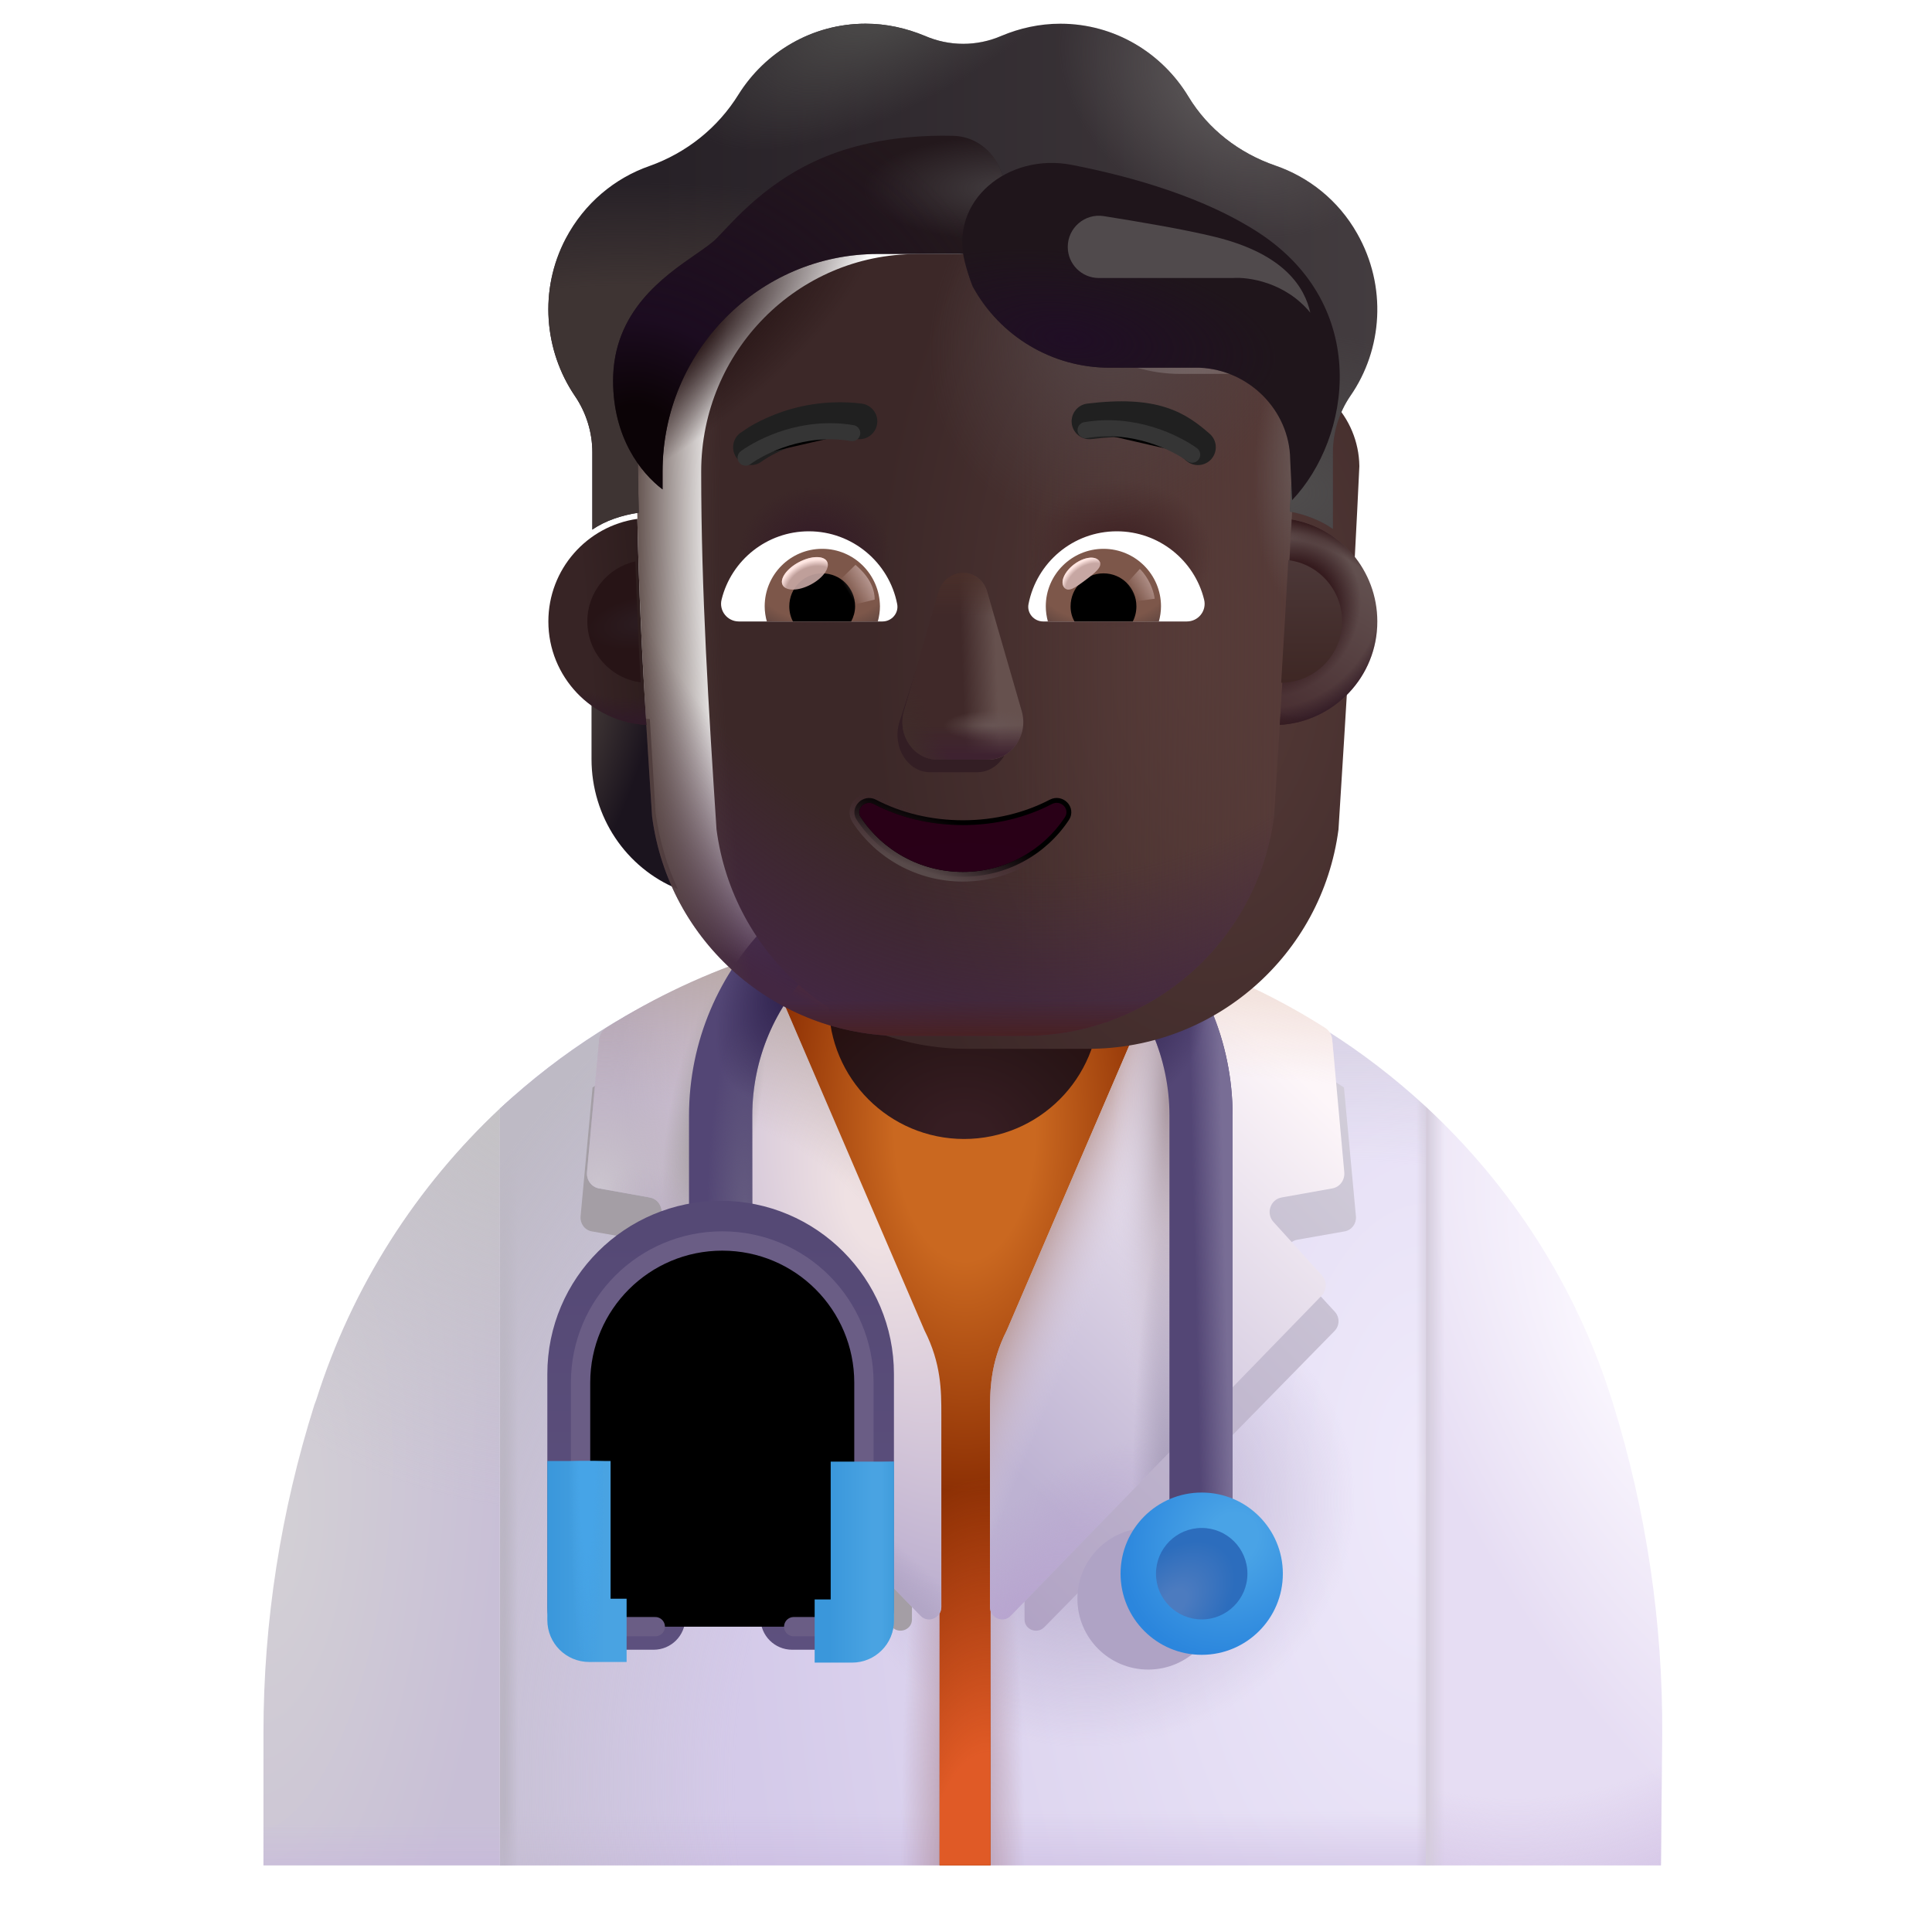 <svg viewBox="1 1 30 30" xmlns="http://www.w3.org/2000/svg">
<path d="M15.971 15.376C13.231 15.376 10.671 16.436 8.761 18.216V29.966H23.141V18.186C21.231 16.416 18.691 15.376 15.971 15.376Z" fill="url(#paint0_radial_3987_24144)"/>
<path d="M15.971 15.376C13.231 15.376 10.671 16.436 8.761 18.216V29.966H23.141V18.186C21.231 16.416 18.691 15.376 15.971 15.376Z" fill="url(#paint1_linear_3987_24144)"/>
<path d="M15.971 15.376C13.231 15.376 10.671 16.436 8.761 18.216V29.966H23.141V18.186C21.231 16.416 18.691 15.376 15.971 15.376Z" fill="url(#paint2_linear_3987_24144)"/>
<path d="M15.971 15.376C13.231 15.376 10.671 16.436 8.761 18.216V29.966H23.141V18.186C21.231 16.416 18.691 15.376 15.971 15.376Z" fill="url(#paint3_linear_3987_24144)"/>
<path d="M15.971 15.376C13.231 15.376 10.671 16.436 8.761 18.216V29.966H23.141V18.186C21.231 16.416 18.691 15.376 15.971 15.376Z" fill="url(#paint4_radial_3987_24144)"/>
<path d="M15.971 15.376C13.231 15.376 10.671 16.436 8.761 18.216V29.966H23.141V18.186C21.231 16.416 18.691 15.376 15.971 15.376Z" fill="url(#paint5_radial_3987_24144)"/>
<path d="M15.971 15.376C13.231 15.376 10.671 16.436 8.761 18.216V29.966H23.141V18.186C21.231 16.416 18.691 15.376 15.971 15.376Z" fill="url(#paint6_radial_3987_24144)"/>
<path d="M16.34 15.376C16.59 15.386 16.85 15.406 17.11 15.426C16.85 15.406 16.6 15.386 16.34 15.376Z" fill="url(#paint7_linear_3987_24144)"/>
<path d="M16.01 15.376C16 15.376 15.99 15.376 15.97 15.376C16.07 15.376 16.16 15.376 16.26 15.386C16.18 15.376 16.09 15.376 16.01 15.376Z" fill="url(#paint8_linear_3987_24144)"/>
<path d="M5.911 22.736L5.881 22.816C5.361 24.466 5.091 26.176 5.091 27.906V29.966H8.761V18.216C7.471 19.426 6.471 20.966 5.911 22.736Z" fill="url(#paint9_radial_3987_24144)"/>
<path d="M5.911 22.736L5.881 22.816C5.361 24.466 5.091 26.176 5.091 27.906V29.966H8.761V18.216C7.471 19.426 6.471 20.966 5.911 22.736Z" fill="url(#paint10_radial_3987_24144)"/>
<path d="M5.911 22.736L5.881 22.816C5.361 24.466 5.091 26.176 5.091 27.906V29.966H8.761V18.216C7.471 19.426 6.471 20.966 5.911 22.736Z" fill="url(#paint11_linear_3987_24144)"/>
<path d="M26.811 27.936C26.821 26.186 26.561 24.446 26.041 22.776C25.481 20.976 24.461 19.406 23.141 18.186V29.966H26.791L26.811 27.936Z" fill="url(#paint12_radial_3987_24144)"/>
<path d="M26.811 27.936C26.821 26.186 26.561 24.446 26.041 22.776C25.481 20.976 24.461 19.406 23.141 18.186V29.966H26.791L26.811 27.936Z" fill="url(#paint13_radial_3987_24144)"/>
<path d="M26.811 27.936C26.821 26.186 26.561 24.446 26.041 22.776C25.481 20.976 24.461 19.406 23.141 18.186V29.966H26.791L26.811 27.936Z" fill="url(#paint14_linear_3987_24144)"/>
<path d="M16.478 22.48C16.478 22.44 16.468 22.277 16.478 22.237L19.14 15.946C19.15 15.916 19.17 15.886 19.18 15.866C18.17 15.546 17.1 15.376 16 15.376C14.89 15.376 13.81 15.556 12.79 15.876C12.8 15.896 12.82 15.926 12.83 15.946L15.47 22.307C15.48 22.337 15.524 22.357 15.524 22.397L15.58 25.996H15.59V29.966H16.38V25.996L16.458 22.581L16.478 22.48Z" fill="url(#paint15_radial_3987_24144)"/>
<path d="M16.478 22.48C16.478 22.44 16.468 22.277 16.478 22.237L19.14 15.946C19.15 15.916 19.17 15.886 19.18 15.866C18.17 15.546 17.1 15.376 16 15.376C14.89 15.376 13.81 15.556 12.79 15.876C12.8 15.896 12.82 15.926 12.83 15.946L15.47 22.307C15.48 22.337 15.524 22.357 15.524 22.397L15.58 25.996H15.59V29.966H16.38V25.996L16.458 22.581L16.478 22.48Z" fill="url(#paint16_radial_3987_24144)"/>
<path d="M16.34 15.376C16.59 15.386 16.85 15.406 17.11 15.426C16.85 15.406 16.6 15.386 16.34 15.376Z" fill="url(#paint17_linear_3987_24144)"/>
<path d="M16.01 15.376C16 15.376 15.99 15.376 15.97 15.376C16.07 15.376 16.16 15.376 16.26 15.386C16.18 15.376 16.09 15.376 16.01 15.376Z" fill="url(#paint18_linear_3987_24144)"/>
<g filter="url(#filter0_f_3987_24144)">
<path d="M10.191 20.121L10.924 20.25C11.091 20.278 11.156 20.482 11.044 20.603L10.34 21.372C10.266 21.456 10.266 21.585 10.349 21.669L14.855 26.268C14.966 26.379 15.161 26.305 15.161 26.147V22.819C15.161 22.782 15.152 22.754 15.143 22.717L12.602 16.829C12.593 16.801 12.584 16.783 12.565 16.764C11.721 17.033 10.924 17.413 10.201 17.886L10.015 19.889C10.006 20 10.08 20.102 10.191 20.121Z" fill="#A49EA5"/>
</g>
<g filter="url(#filter1_f_3987_24144)">
<path d="M21.878 20.121L21.146 20.25C20.979 20.278 20.914 20.482 21.025 20.603L21.73 21.372C21.804 21.456 21.804 21.585 21.721 21.669L17.215 26.268C17.103 26.379 16.909 26.305 16.909 26.147V22.819C16.909 22.782 16.918 22.754 16.927 22.717L19.468 16.829C19.477 16.801 19.486 16.783 19.505 16.764C20.349 17.033 21.146 17.413 21.869 17.886L22.055 19.889C22.064 20 21.99 20.102 21.878 20.121Z" fill="url(#paint19_linear_3987_24144)"/>
</g>
<path d="M16.634 21.657C16.372 22.173 16.372 22.599 16.372 22.963V25.954C16.372 26.124 16.58 26.214 16.699 26.084L21.517 21.124C21.607 21.034 21.607 20.894 21.527 20.804L20.774 19.974C20.655 19.844 20.724 19.624 20.903 19.594L21.686 19.454C21.805 19.434 21.884 19.324 21.874 19.204L21.687 17.145C21.68 17.069 21.639 17 21.574 16.959C20.82 16.48 20.011 16.102 19.148 15.824C19.128 15.854 19.118 15.874 19.108 15.904L16.634 21.657Z" fill="url(#paint20_linear_3987_24144)"/>
<path d="M16.634 21.657C16.372 22.173 16.372 22.599 16.372 22.963V25.954C16.372 26.124 16.58 26.214 16.699 26.084L21.517 21.124C21.607 21.034 21.607 20.894 21.527 20.804L20.774 19.974C20.655 19.844 20.724 19.624 20.903 19.594L21.686 19.454C21.805 19.434 21.884 19.324 21.874 19.204L21.687 17.145C21.68 17.069 21.639 17 21.574 16.959C20.82 16.48 20.011 16.102 19.148 15.824C19.128 15.854 19.118 15.874 19.108 15.904L16.634 21.657Z" fill="url(#paint21_linear_3987_24144)"/>
<path d="M16.634 21.657C16.372 22.173 16.372 22.599 16.372 22.963V25.954C16.372 26.124 16.58 26.214 16.699 26.084L21.517 21.124C21.607 21.034 21.607 20.894 21.527 20.804L20.774 19.974C20.655 19.844 20.724 19.624 20.903 19.594L21.686 19.454C21.805 19.434 21.884 19.324 21.874 19.204L21.687 17.145C21.68 17.069 21.639 17 21.574 16.959C20.82 16.48 20.011 16.102 19.148 15.824C19.128 15.854 19.118 15.874 19.108 15.904L16.634 21.657Z" fill="url(#paint22_linear_3987_24144)"/>
<path d="M16.634 21.657C16.372 22.173 16.372 22.599 16.372 22.963V25.954C16.372 26.124 16.58 26.214 16.699 26.084L21.517 21.124C21.607 21.034 21.607 20.894 21.527 20.804L20.774 19.974C20.655 19.844 20.724 19.624 20.903 19.594L21.686 19.454C21.805 19.434 21.884 19.324 21.874 19.204L21.687 17.145C21.68 17.069 21.639 17 21.574 16.959C20.82 16.48 20.011 16.102 19.148 15.824C19.128 15.854 19.118 15.874 19.108 15.904L16.634 21.657Z" fill="url(#paint23_radial_3987_24144)"/>
<path d="M16.634 21.657C16.372 22.173 16.372 22.599 16.372 22.963V25.954C16.372 26.124 16.58 26.214 16.699 26.084L21.517 21.124C21.607 21.034 21.607 20.894 21.527 20.804L20.774 19.974C20.655 19.844 20.724 19.624 20.903 19.594L21.686 19.454C21.805 19.434 21.884 19.324 21.874 19.204L21.687 17.145C21.68 17.069 21.639 17 21.574 16.959C20.82 16.48 20.011 16.102 19.148 15.824C19.128 15.854 19.118 15.874 19.108 15.904L16.634 21.657Z" fill="url(#paint24_radial_3987_24144)"/>
<path d="M16.634 21.657C16.372 22.173 16.372 22.599 16.372 22.963V25.954C16.372 26.124 16.58 26.214 16.699 26.084L21.517 21.124C21.607 21.034 21.607 20.894 21.527 20.804L20.774 19.974C20.655 19.844 20.724 19.624 20.903 19.594L21.686 19.454C21.805 19.434 21.884 19.324 21.874 19.204L21.687 17.145C21.68 17.069 21.639 17 21.574 16.959C20.82 16.48 20.011 16.102 19.148 15.824C19.128 15.854 19.118 15.874 19.108 15.904L16.634 21.657Z" fill="url(#paint25_radial_3987_24144)"/>
<path d="M15.355 21.657C15.617 22.173 15.617 22.599 15.617 22.963V25.954C15.617 26.124 15.409 26.214 15.29 26.084L10.472 21.124C10.383 21.034 10.383 20.894 10.462 20.804L11.216 19.974C11.335 19.844 11.265 19.624 11.087 19.594L10.304 19.454C10.185 19.434 10.105 19.324 10.115 19.204L10.303 17.145C10.31 17.069 10.351 17 10.416 16.959C11.17 16.48 11.979 16.102 12.842 15.824C12.861 15.854 12.871 15.874 12.881 15.904L15.355 21.657Z" fill="url(#paint26_radial_3987_24144)"/>
<path d="M15.355 21.657C15.617 22.173 15.617 22.599 15.617 22.963V25.954C15.617 26.124 15.409 26.214 15.29 26.084L10.472 21.124C10.383 21.034 10.383 20.894 10.462 20.804L11.216 19.974C11.335 19.844 11.265 19.624 11.087 19.594L10.304 19.454C10.185 19.434 10.105 19.324 10.115 19.204L10.303 17.145C10.31 17.069 10.351 17 10.416 16.959C11.17 16.48 11.979 16.102 12.842 15.824C12.861 15.854 12.871 15.874 12.881 15.904L15.355 21.657Z" fill="url(#paint27_radial_3987_24144)"/>
<path d="M15.355 21.657C15.617 22.173 15.617 22.599 15.617 22.963V25.954C15.617 26.124 15.409 26.214 15.29 26.084L10.472 21.124C10.383 21.034 10.383 20.894 10.462 20.804L11.216 19.974C11.335 19.844 11.265 19.624 11.087 19.594L10.304 19.454C10.185 19.434 10.105 19.324 10.115 19.204L10.303 17.145C10.31 17.069 10.351 17 10.416 16.959C11.17 16.48 11.979 16.102 12.842 15.824C12.861 15.854 12.871 15.874 12.881 15.904L15.355 21.657Z" fill="url(#paint28_linear_3987_24144)"/>
<path d="M15.355 21.657C15.617 22.173 15.617 22.599 15.617 22.963V25.954C15.617 26.124 15.409 26.214 15.29 26.084L10.472 21.124C10.383 21.034 10.383 20.894 10.462 20.804L11.216 19.974C11.335 19.844 11.265 19.624 11.087 19.594L10.304 19.454C10.185 19.434 10.105 19.324 10.115 19.204L10.303 17.145C10.31 17.069 10.351 17 10.416 16.959C11.17 16.48 11.979 16.102 12.842 15.824C12.861 15.854 12.871 15.874 12.881 15.904L15.355 21.657Z" fill="url(#paint29_radial_3987_24144)"/>
<path d="M15.355 21.657C15.617 22.173 15.617 22.599 15.617 22.963V25.954C15.617 26.124 15.409 26.214 15.29 26.084L10.472 21.124C10.383 21.034 10.383 20.894 10.462 20.804L11.216 19.974C11.335 19.844 11.265 19.624 11.087 19.594L10.304 19.454C10.185 19.434 10.105 19.324 10.115 19.204L10.303 17.145C10.31 17.069 10.351 17 10.416 16.959C11.17 16.48 11.979 16.102 12.842 15.824C12.861 15.854 12.871 15.874 12.881 15.904L15.355 21.657Z" fill="url(#paint30_radial_3987_24144)"/>
<path d="M15.355 21.657C15.617 22.173 15.617 22.599 15.617 22.963V25.954C15.617 26.124 15.409 26.214 15.29 26.084L10.472 21.124C10.383 21.034 10.383 20.894 10.462 20.804L11.216 19.974C11.335 19.844 11.265 19.624 11.087 19.594L10.304 19.454C10.185 19.434 10.105 19.324 10.115 19.204L10.303 17.145C10.31 17.069 10.351 17 10.416 16.959C11.17 16.48 11.979 16.102 12.842 15.824C12.861 15.854 12.871 15.874 12.881 15.904L15.355 21.657Z" fill="url(#paint31_radial_3987_24144)"/>
<path d="M15.97 18.686C14.81 18.686 13.87 17.746 13.87 16.586V15.206H18.07V16.586C18.07 17.746 17.13 18.686 15.97 18.686Z" fill="url(#paint32_radial_3987_24144)"/>
<path fill-rule="evenodd" clip-rule="evenodd" d="M15.92 15.087C14.131 15.087 12.681 16.537 12.681 18.326V20.476H11.699V18.326C11.699 15.995 13.589 14.105 15.92 14.105C18.251 14.105 20.14 15.995 20.14 18.326V25.446H19.159V18.326C19.159 16.537 17.709 15.087 15.92 15.087Z" fill="#534675"/>
<path fill-rule="evenodd" clip-rule="evenodd" d="M15.92 15.087C14.131 15.087 12.681 16.537 12.681 18.326V20.476H11.699V18.326C11.699 15.995 13.589 14.105 15.92 14.105C18.251 14.105 20.14 15.995 20.14 18.326V25.446H19.159V18.326C19.159 16.537 17.709 15.087 15.92 15.087Z" fill="url(#paint33_linear_3987_24144)"/>
<path fill-rule="evenodd" clip-rule="evenodd" d="M15.92 15.087C14.131 15.087 12.681 16.537 12.681 18.326V20.476H11.699V18.326C11.699 15.995 13.589 14.105 15.92 14.105C18.251 14.105 20.14 15.995 20.14 18.326V25.446H19.159V18.326C19.159 16.537 17.709 15.087 15.92 15.087Z" fill="url(#paint34_radial_3987_24144)"/>
<path fill-rule="evenodd" clip-rule="evenodd" d="M15.92 15.087C14.131 15.087 12.681 16.537 12.681 18.326V20.476H11.699V18.326C11.699 15.995 13.589 14.105 15.92 14.105C18.251 14.105 20.14 15.995 20.14 18.326V25.446H19.159V18.326C19.159 16.537 17.709 15.087 15.92 15.087Z" fill="url(#paint35_radial_3987_24144)"/>
<path fill-rule="evenodd" clip-rule="evenodd" d="M15.92 15.087C14.131 15.087 12.681 16.537 12.681 18.326V20.476H11.699V18.326C11.699 15.995 13.589 14.105 15.92 14.105C18.251 14.105 20.14 15.995 20.14 18.326V25.446H19.159V18.326C19.159 16.537 17.709 15.087 15.92 15.087Z" fill="url(#paint36_radial_3987_24144)"/>
<g filter="url(#filter2_f_3987_24144)">
<path d="M18.829 26.925C19.436 26.925 19.929 26.433 19.929 25.826C19.929 25.218 19.436 24.726 18.829 24.726C18.222 24.726 17.73 25.218 17.73 25.826C17.73 26.433 18.222 26.925 18.829 26.925Z" fill="#AFA3C5"/>
</g>
<path d="M19.66 26.696C20.356 26.696 20.92 26.132 20.92 25.436C20.92 24.74 20.356 24.176 19.66 24.176C18.964 24.176 18.4 24.74 18.4 25.436C18.4 26.132 18.964 26.696 19.66 26.696Z" fill="url(#paint37_radial_3987_24144)"/>
<g filter="url(#filter3_i_3987_24144)">
<path d="M19.66 26.146C20.052 26.146 20.37 25.828 20.37 25.436C20.37 25.044 20.052 24.726 19.66 24.726C19.268 24.726 18.95 25.044 18.95 25.436C18.95 25.828 19.268 26.146 19.66 26.146Z" fill="url(#paint38_radial_3987_24144)"/>
</g>
<g filter="url(#filter4_i_3987_24144)">
<path fill-rule="evenodd" clip-rule="evenodd" d="M12.19 20.827C11.249 20.827 10.481 21.589 10.481 22.536V25.836H11.15C11.421 25.836 11.641 26.055 11.641 26.326C11.641 26.597 11.421 26.817 11.15 26.817H10.15C9.789 26.817 9.499 26.527 9.499 26.166V22.536C9.499 21.044 10.71 19.846 12.19 19.846C13.682 19.846 14.881 21.057 14.881 22.536V26.166C14.881 26.527 14.591 26.817 14.23 26.817H13.3C13.029 26.817 12.809 26.597 12.809 26.326C12.809 26.055 13.029 25.836 13.3 25.836H13.899V22.536C13.899 21.596 13.138 20.827 12.19 20.827Z" fill="url(#paint39_linear_3987_24144)"/>
</g>
<g filter="url(#filter5_f_3987_24144)">
<path d="M11.175 26.259H10.175C10.085 26.259 10.015 26.189 10.015 26.099V22.47C10.015 21.25 11.005 20.27 12.215 20.27C13.435 20.27 14.415 21.259 14.415 22.47V26.099C14.415 26.189 14.345 26.259 14.255 26.259H13.325" stroke="#6A5D85" stroke-width="0.3" stroke-miterlimit="10" stroke-linecap="round" stroke-linejoin="round"/>
</g>
<path fill-rule="evenodd" clip-rule="evenodd" d="M9.499 26.156V23.686H10.481V25.825H10.73V26.807H10.15C9.789 26.807 9.499 26.517 9.499 26.156Z" fill="url(#paint40_linear_3987_24144)"/>
<path fill-rule="evenodd" clip-rule="evenodd" d="M9.499 26.156V23.686H10.481V25.825H10.73V26.807H10.15C9.789 26.807 9.499 26.517 9.499 26.156Z" fill="url(#paint41_radial_3987_24144)"/>
<path fill-rule="evenodd" clip-rule="evenodd" d="M14.88 23.696V26.166C14.88 26.527 14.591 26.817 14.23 26.817H13.65V25.836H13.899V23.696H14.88Z" fill="url(#paint42_linear_3987_24144)"/>
<path fill-rule="evenodd" clip-rule="evenodd" d="M14.88 23.696V26.166C14.88 26.527 14.591 26.817 14.23 26.817H13.65V25.836H13.899V23.696H14.88Z" fill="url(#paint43_linear_3987_24144)"/>
<path d="M20.812 12.165C21.148 12.154 21.462 12.04 21.717 11.856V12.787C21.717 13.681 21.185 14.476 20.376 14.806C20.546 14.444 20.663 14.049 20.722 13.626L20.812 12.165Z" fill="url(#paint44_radial_3987_24144)"/>
<path d="M11.09 12.165C10.755 12.154 10.441 12.04 10.185 11.856V12.787C10.185 13.681 10.717 14.476 11.526 14.806C11.356 14.444 11.239 14.049 11.18 13.626L11.09 12.165Z" fill="url(#paint45_radial_3987_24144)"/>
<g filter="url(#filter6_ii_3987_24144)">
<path d="M11.126 13.68C11.383 15.633 13.045 17.086 15.012 17.086H16.898C18.865 17.086 20.527 15.633 20.784 13.68C20.902 11.797 21.021 9.921 21.108 8.038C21.098 7.271 20.493 6.638 19.729 6.606H18.329C17.374 6.606 16.51 6.043 16.117 5.163C16.017 4.911 15.773 4.745 15.502 4.745H14.229C12.383 4.745 10.888 6.257 10.888 8.124C10.888 9.984 11.004 11.815 11.126 13.68Z" fill="url(#paint46_radial_3987_24144)"/>
</g>
<path d="M11.126 13.68C11.383 15.633 13.045 17.086 15.012 17.086H16.898C18.865 17.086 20.527 15.633 20.784 13.68C20.902 11.797 21.021 9.921 21.108 8.038C21.098 7.271 20.493 6.638 19.729 6.606H18.329C17.374 6.606 16.51 6.043 16.117 5.163C16.017 4.911 15.773 4.745 15.502 4.745H14.229C12.383 4.745 10.888 6.257 10.888 8.124C10.888 9.984 11.004 11.815 11.126 13.68Z" fill="url(#paint47_linear_3987_24144)"/>
<path d="M11.126 13.68C11.383 15.633 13.045 17.086 15.012 17.086H16.898C18.865 17.086 20.527 15.633 20.784 13.68C20.902 11.797 21.021 9.921 21.108 8.038C21.098 7.271 20.493 6.638 19.729 6.606H18.329C17.374 6.606 16.51 6.043 16.117 5.163C16.017 4.911 15.773 4.745 15.502 4.745H14.229C12.383 4.745 10.888 6.257 10.888 8.124C10.888 9.984 11.004 11.815 11.126 13.68Z" fill="url(#paint48_radial_3987_24144)"/>
<path d="M11.126 13.68C11.383 15.633 13.045 17.086 15.012 17.086H16.898C18.865 17.086 20.527 15.633 20.784 13.68C20.902 11.797 21.021 9.921 21.108 8.038C21.098 7.271 20.493 6.638 19.729 6.606H18.329C17.374 6.606 16.51 6.043 16.117 5.163C16.017 4.911 15.773 4.745 15.502 4.745H14.229C12.383 4.745 10.888 6.257 10.888 8.124C10.888 9.984 11.004 11.815 11.126 13.68Z" fill="url(#paint49_radial_3987_24144)"/>
<path d="M11.126 13.68C11.383 15.633 13.045 17.086 15.012 17.086H16.898C18.865 17.086 20.527 15.633 20.784 13.68C20.902 11.797 21.021 9.921 21.108 8.038C21.098 7.271 20.493 6.638 19.729 6.606H18.329C17.374 6.606 16.51 6.043 16.117 5.163C16.017 4.911 15.773 4.745 15.502 4.745H14.229C12.383 4.745 10.888 6.257 10.888 8.124C10.888 9.984 11.004 11.815 11.126 13.68Z" fill="url(#paint50_radial_3987_24144)"/>
<path d="M11.126 13.68C11.383 15.633 13.045 17.086 15.012 17.086H16.898C18.865 17.086 20.527 15.633 20.784 13.68C20.902 11.797 21.021 9.921 21.108 8.038C21.098 7.271 20.493 6.638 19.729 6.606H18.329C17.374 6.606 16.51 6.043 16.117 5.163C16.017 4.911 15.773 4.745 15.502 4.745H14.229C12.383 4.745 10.888 6.257 10.888 8.124C10.888 9.984 11.004 11.815 11.126 13.68Z" fill="url(#paint51_radial_3987_24144)"/>
<path d="M11.126 13.68C11.383 15.633 13.045 17.086 15.012 17.086H16.898C18.865 17.086 20.527 15.633 20.784 13.68C20.902 11.797 21.021 9.921 21.108 8.038C21.098 7.271 20.493 6.638 19.729 6.606H18.329C17.374 6.606 16.51 6.043 16.117 5.163C16.017 4.911 15.773 4.745 15.502 4.745H14.229C12.383 4.745 10.888 6.257 10.888 8.124C10.888 9.984 11.004 11.815 11.126 13.68Z" fill="url(#paint52_radial_3987_24144)"/>
<path d="M11.126 13.68C11.383 15.633 13.045 17.086 15.012 17.086H16.898C18.865 17.086 20.527 15.633 20.784 13.68C20.902 11.797 21.021 9.921 21.108 8.038C21.098 7.271 20.493 6.638 19.729 6.606H18.329C17.374 6.606 16.51 6.043 16.117 5.163C16.017 4.911 15.773 4.745 15.502 4.745H14.229C12.383 4.745 10.888 6.257 10.888 8.124C10.888 9.984 11.004 11.815 11.126 13.68Z" fill="url(#paint53_radial_3987_24144)"/>
<path d="M11.126 13.68C11.383 15.633 13.045 17.086 15.012 17.086H16.898C18.865 17.086 20.527 15.633 20.784 13.68C20.902 11.797 21.021 9.921 21.108 8.038C21.098 7.271 20.493 6.638 19.729 6.606H18.329C17.374 6.606 16.51 6.043 16.117 5.163C16.017 4.911 15.773 4.745 15.502 4.745H14.229C12.383 4.745 10.888 6.257 10.888 8.124C10.888 9.984 11.004 11.815 11.126 13.68Z" fill="url(#paint54_radial_3987_24144)"/>
<path d="M11.126 13.68C11.383 15.633 13.045 17.086 15.012 17.086H16.898C18.865 17.086 20.527 15.633 20.784 13.68C20.902 11.797 21.021 9.921 21.108 8.038C21.098 7.271 20.493 6.638 19.729 6.606H18.329C17.374 6.606 16.51 6.043 16.117 5.163C16.017 4.911 15.773 4.745 15.502 4.745H14.229C12.383 4.745 10.888 6.257 10.888 8.124C10.888 9.984 11.004 11.815 11.126 13.68Z" fill="url(#paint55_linear_3987_24144)"/>
<g filter="url(#filter7_f_3987_24144)">
<path d="M15.55 10.396L14.959 12.235C14.858 12.613 15.1 12.991 15.443 12.991H16.175C16.518 12.991 16.76 12.607 16.659 12.235L16.165 10.396C16.059 9.989 15.661 9.989 15.55 10.396Z" fill="#331E24"/>
</g>
<g filter="url(#filter8_f_3987_24144)">
<path d="M15.569 10.2L15.037 12.039C14.929 12.417 15.189 12.795 15.558 12.795H16.344C16.713 12.795 16.973 12.411 16.865 12.039L16.333 10.2C16.22 9.793 15.688 9.793 15.569 10.2Z" fill="#402929"/>
<path d="M15.569 10.2L15.037 12.039C14.929 12.417 15.189 12.795 15.558 12.795H16.344C16.713 12.795 16.973 12.411 16.865 12.039L16.333 10.2C16.22 9.793 15.688 9.793 15.569 10.2Z" fill="url(#paint56_linear_3987_24144)"/>
<path d="M15.569 10.2L15.037 12.039C14.929 12.417 15.189 12.795 15.558 12.795H16.344C16.713 12.795 16.973 12.411 16.865 12.039L16.333 10.2C16.22 9.793 15.688 9.793 15.569 10.2Z" fill="url(#paint57_radial_3987_24144)"/>
<path d="M15.569 10.2L15.037 12.039C14.929 12.417 15.189 12.795 15.558 12.795H16.344C16.713 12.795 16.973 12.411 16.865 12.039L16.333 10.2C16.22 9.793 15.688 9.793 15.569 10.2Z" fill="url(#paint58_linear_3987_24144)"/>
<path d="M15.569 10.2L15.037 12.039C14.929 12.417 15.189 12.795 15.558 12.795H16.344C16.713 12.795 16.973 12.411 16.865 12.039L16.333 10.2C16.22 9.793 15.688 9.793 15.569 10.2Z" fill="url(#paint59_radial_3987_24144)"/>
<path d="M15.569 10.2L15.037 12.039C14.929 12.417 15.189 12.795 15.558 12.795H16.344C16.713 12.795 16.973 12.411 16.865 12.039L16.333 10.2C16.22 9.793 15.688 9.793 15.569 10.2Z" fill="url(#paint60_linear_3987_24144)"/>
</g>
<g filter="url(#filter9_f_3987_24144)">
<path d="M14.6 13.417L14.6 13.417L14.6 13.417C14.498 13.365 14.391 13.397 14.329 13.464C14.265 13.53 14.239 13.639 14.306 13.735C14.654 14.262 15.261 14.614 15.951 14.614C16.642 14.614 17.248 14.262 17.597 13.734C17.662 13.637 17.638 13.528 17.573 13.461C17.509 13.395 17.403 13.365 17.302 13.417L17.302 13.417L17.302 13.417C16.912 13.62 16.452 13.737 15.951 13.737C15.455 13.737 14.99 13.62 14.6 13.417Z" stroke="url(#paint61_linear_3987_24144)" stroke-width="0.15"/>
</g>
<path d="M15.951 13.812C15.444 13.812 14.966 13.693 14.566 13.484C14.428 13.414 14.281 13.568 14.368 13.693C14.703 14.2 15.286 14.539 15.951 14.539C16.616 14.539 17.199 14.2 17.534 13.693C17.621 13.563 17.474 13.414 17.336 13.484C16.936 13.693 16.464 13.812 15.951 13.812Z" fill="url(#paint62_radial_3987_24144)"/>
<g filter="url(#filter10_ii_3987_24144)">
<path d="M20.806 4.272C21.32 4.449 21.782 4.809 22.073 5.324C22.54 6.144 22.471 7.126 21.967 7.85C21.792 8.107 21.697 8.413 21.697 8.724V9.912C21.51 9.782 21.263 9.685 21.03 9.644L21.108 8.038C21.098 7.271 20.493 6.638 19.729 6.606H18.329C17.374 6.606 16.51 6.042 16.117 5.163C16.017 4.911 15.773 4.744 15.502 4.744H14.229C12.383 4.744 10.888 6.257 10.888 8.123L10.918 9.661C10.664 9.698 10.399 9.783 10.198 9.924V8.724C10.198 8.413 10.103 8.107 9.928 7.85C9.45 7.147 9.366 6.203 9.785 5.404C10.076 4.852 10.548 4.465 11.084 4.278C11.657 4.074 12.145 3.688 12.468 3.167C12.882 2.508 13.609 2.068 14.441 2.068C14.765 2.068 15.072 2.138 15.359 2.256C15.741 2.422 16.17 2.422 16.552 2.256C16.833 2.138 17.141 2.068 17.465 2.068C18.308 2.068 19.045 2.524 19.453 3.2C19.761 3.709 20.244 4.079 20.806 4.272Z" fill="url(#paint63_linear_3987_24144)"/>
<path d="M20.806 4.272C21.32 4.449 21.782 4.809 22.073 5.324C22.54 6.144 22.471 7.126 21.967 7.85C21.792 8.107 21.697 8.413 21.697 8.724V9.912C21.51 9.782 21.263 9.685 21.03 9.644L21.108 8.038C21.098 7.271 20.493 6.638 19.729 6.606H18.329C17.374 6.606 16.51 6.042 16.117 5.163C16.017 4.911 15.773 4.744 15.502 4.744H14.229C12.383 4.744 10.888 6.257 10.888 8.123L10.918 9.661C10.664 9.698 10.399 9.783 10.198 9.924V8.724C10.198 8.413 10.103 8.107 9.928 7.85C9.45 7.147 9.366 6.203 9.785 5.404C10.076 4.852 10.548 4.465 11.084 4.278C11.657 4.074 12.145 3.688 12.468 3.167C12.882 2.508 13.609 2.068 14.441 2.068C14.765 2.068 15.072 2.138 15.359 2.256C15.741 2.422 16.17 2.422 16.552 2.256C16.833 2.138 17.141 2.068 17.465 2.068C18.308 2.068 19.045 2.524 19.453 3.2C19.761 3.709 20.244 4.079 20.806 4.272Z" fill="url(#paint64_radial_3987_24144)"/>
<path d="M20.806 4.272C21.32 4.449 21.782 4.809 22.073 5.324C22.54 6.144 22.471 7.126 21.967 7.85C21.792 8.107 21.697 8.413 21.697 8.724V9.912C21.51 9.782 21.263 9.685 21.03 9.644L21.108 8.038C21.098 7.271 20.493 6.638 19.729 6.606H18.329C17.374 6.606 16.51 6.042 16.117 5.163C16.017 4.911 15.773 4.744 15.502 4.744H14.229C12.383 4.744 10.888 6.257 10.888 8.123L10.918 9.661C10.664 9.698 10.399 9.783 10.198 9.924V8.724C10.198 8.413 10.103 8.107 9.928 7.85C9.45 7.147 9.366 6.203 9.785 5.404C10.076 4.852 10.548 4.465 11.084 4.278C11.657 4.074 12.145 3.688 12.468 3.167C12.882 2.508 13.609 2.068 14.441 2.068C14.765 2.068 15.072 2.138 15.359 2.256C15.741 2.422 16.17 2.422 16.552 2.256C16.833 2.138 17.141 2.068 17.465 2.068C18.308 2.068 19.045 2.524 19.453 3.2C19.761 3.709 20.244 4.079 20.806 4.272Z" fill="url(#paint65_radial_3987_24144)"/>
<path d="M20.806 4.272C21.32 4.449 21.782 4.809 22.073 5.324C22.54 6.144 22.471 7.126 21.967 7.85C21.792 8.107 21.697 8.413 21.697 8.724V9.912C21.51 9.782 21.263 9.685 21.03 9.644L21.108 8.038C21.098 7.271 20.493 6.638 19.729 6.606H18.329C17.374 6.606 16.51 6.042 16.117 5.163C16.017 4.911 15.773 4.744 15.502 4.744H14.229C12.383 4.744 10.888 6.257 10.888 8.123L10.918 9.661C10.664 9.698 10.399 9.783 10.198 9.924V8.724C10.198 8.413 10.103 8.107 9.928 7.85C9.45 7.147 9.366 6.203 9.785 5.404C10.076 4.852 10.548 4.465 11.084 4.278C11.657 4.074 12.145 3.688 12.468 3.167C12.882 2.508 13.609 2.068 14.441 2.068C14.765 2.068 15.072 2.138 15.359 2.256C15.741 2.422 16.17 2.422 16.552 2.256C16.833 2.138 17.141 2.068 17.465 2.068C18.308 2.068 19.045 2.524 19.453 3.2C19.761 3.709 20.244 4.079 20.806 4.272Z" fill="url(#paint66_radial_3987_24144)"/>
<path d="M20.806 4.272C21.32 4.449 21.782 4.809 22.073 5.324C22.54 6.144 22.471 7.126 21.967 7.85C21.792 8.107 21.697 8.413 21.697 8.724V9.912C21.51 9.782 21.263 9.685 21.03 9.644L21.108 8.038C21.098 7.271 20.493 6.638 19.729 6.606H18.329C17.374 6.606 16.51 6.042 16.117 5.163C16.017 4.911 15.773 4.744 15.502 4.744H14.229C12.383 4.744 10.888 6.257 10.888 8.123L10.918 9.661C10.664 9.698 10.399 9.783 10.198 9.924V8.724C10.198 8.413 10.103 8.107 9.928 7.85C9.45 7.147 9.366 6.203 9.785 5.404C10.076 4.852 10.548 4.465 11.084 4.278C11.657 4.074 12.145 3.688 12.468 3.167C12.882 2.508 13.609 2.068 14.441 2.068C14.765 2.068 15.072 2.138 15.359 2.256C15.741 2.422 16.17 2.422 16.552 2.256C16.833 2.138 17.141 2.068 17.465 2.068C18.308 2.068 19.045 2.524 19.453 3.2C19.761 3.709 20.244 4.079 20.806 4.272Z" fill="url(#paint67_radial_3987_24144)"/>
</g>
<g filter="url(#filter11_i_3987_24144)">
<path d="M19.684 7.936C19.509 7.783 19.305 7.621 18.996 7.524C18.692 7.428 18.311 7.403 17.784 7.467C17.632 7.486 17.524 7.624 17.542 7.776C17.561 7.928 17.699 8.036 17.851 8.018C18.332 7.959 18.627 7.989 18.83 8.053C19.028 8.116 19.162 8.217 19.32 8.354C19.435 8.454 19.61 8.442 19.711 8.327C19.811 8.211 19.799 8.036 19.684 7.936Z" fill="#202020"/>
</g>
<g filter="url(#filter12_i_3987_24144)">
<path d="M12.54 7.826C12.63 7.773 12.76 7.704 12.924 7.639C13.251 7.51 13.719 7.399 14.279 7.467C14.431 7.486 14.539 7.624 14.521 7.776C14.502 7.928 14.364 8.036 14.212 8.018C13.763 7.963 13.389 8.052 13.127 8.155C12.995 8.207 12.893 8.262 12.825 8.302C12.791 8.323 12.766 8.339 12.75 8.35C12.742 8.356 12.736 8.36 12.733 8.362L12.73 8.364C12.61 8.457 12.436 8.435 12.342 8.315C12.248 8.194 12.27 8.02 12.391 7.926L12.54 7.826Z" fill="#202020"/>
</g>
<g filter="url(#filter13_if_3987_24144)">
<path d="M16.183 5.299C16.16 5.255 16.138 5.209 16.117 5.163C16.016 4.911 15.772 4.744 15.502 4.744H14.229C12.383 4.744 10.888 6.257 10.888 8.123V8.399C10.548 8.14 10.12 7.594 10.12 6.711C10.12 5.639 10.902 5.097 11.4 4.752C11.541 4.654 11.659 4.572 11.731 4.498C11.761 4.467 11.795 4.432 11.831 4.393C12.18 4.023 12.803 3.362 13.891 3.074C14.422 2.932 14.96 2.898 15.398 2.909C15.871 2.92 16.204 3.328 16.204 3.801V5.286L16.183 5.299Z" fill="#23181C"/>
<path d="M16.183 5.299C16.16 5.255 16.138 5.209 16.117 5.163C16.016 4.911 15.772 4.744 15.502 4.744H14.229C12.383 4.744 10.888 6.257 10.888 8.123V8.399C10.548 8.14 10.12 7.594 10.12 6.711C10.12 5.639 10.902 5.097 11.4 4.752C11.541 4.654 11.659 4.572 11.731 4.498C11.761 4.467 11.795 4.432 11.831 4.393C12.18 4.023 12.803 3.362 13.891 3.074C14.422 2.932 14.96 2.898 15.398 2.909C15.871 2.92 16.204 3.328 16.204 3.801V5.286L16.183 5.299Z" fill="url(#paint68_radial_3987_24144)"/>
<path d="M16.183 5.299C16.16 5.255 16.138 5.209 16.117 5.163C16.016 4.911 15.772 4.744 15.502 4.744H14.229C12.383 4.744 10.888 6.257 10.888 8.123V8.399C10.548 8.14 10.12 7.594 10.12 6.711C10.12 5.639 10.902 5.097 11.4 4.752C11.541 4.654 11.659 4.572 11.731 4.498C11.761 4.467 11.795 4.432 11.831 4.393C12.18 4.023 12.803 3.362 13.891 3.074C14.422 2.932 14.96 2.898 15.398 2.909C15.871 2.92 16.204 3.328 16.204 3.801V5.286L16.183 5.299Z" fill="url(#paint69_radial_3987_24144)"/>
</g>
<g filter="url(#filter14_if_3987_24144)">
<path d="M21.164 8.566L21.134 7.935C21.124 7.172 20.493 6.542 19.729 6.51H18.329C17.44 6.51 16.629 6.024 16.205 5.25C16.205 5.25 16.146 5.114 16.085 4.882C15.829 3.912 16.756 3.169 17.741 3.36C18.714 3.549 19.823 3.877 20.643 4.412C22.387 5.55 22.082 7.601 21.164 8.566Z" fill="#1F151B"/>
<path d="M21.164 8.566L21.134 7.935C21.124 7.172 20.493 6.542 19.729 6.51H18.329C17.44 6.51 16.629 6.024 16.205 5.25C16.205 5.25 16.146 5.114 16.085 4.882C15.829 3.912 16.756 3.169 17.741 3.36C18.714 3.549 19.823 3.877 20.643 4.412C22.387 5.55 22.082 7.601 21.164 8.566Z" fill="url(#paint70_radial_3987_24144)"/>
</g>
<path d="M18.342 9.25C18.995 9.25 19.547 9.701 19.697 10.309C19.741 10.484 19.608 10.65 19.429 10.65H17.198C17.056 10.65 16.942 10.52 16.971 10.378C17.097 9.737 17.66 9.25 18.342 9.25Z" fill="white"/>
<path d="M18.135 9.522C18.63 9.522 19.028 9.924 19.028 10.414C19.028 10.496 19.015 10.577 18.995 10.65H17.271C17.251 10.573 17.239 10.496 17.239 10.414C17.239 9.924 17.64 9.522 18.135 9.522Z" fill="url(#paint71_radial_3987_24144)"/>
<path d="M17.624 10.415C17.624 10.13 17.851 9.903 18.135 9.903C18.419 9.903 18.646 10.13 18.646 10.415C18.646 10.5 18.626 10.581 18.59 10.65H17.685C17.644 10.581 17.624 10.5 17.624 10.415Z" fill="black"/>
<g filter="url(#filter15_f_3987_24144)">
<path d="M18.07 9.711C18.133 9.796 18 9.899 17.849 10.012C17.698 10.125 17.586 10.205 17.522 10.12C17.459 10.035 17.53 9.874 17.681 9.761C17.832 9.648 18.006 9.626 18.07 9.711Z" fill="#C7A7A3"/>
<path d="M18.07 9.711C18.133 9.796 18 9.899 17.849 10.012C17.698 10.125 17.586 10.205 17.522 10.12C17.459 10.035 17.53 9.874 17.681 9.761C17.832 9.648 18.006 9.626 18.07 9.711Z" fill="url(#paint72_radial_3987_24144)"/>
</g>
<g filter="url(#filter16_f_3987_24144)">
<path d="M18.93 10.297C18.897 10.066 18.762 9.893 18.699 9.834L18.439 10.12L18.556 10.348L18.93 10.297Z" fill="url(#paint73_linear_3987_24144)"/>
</g>
<path d="M13.56 9.25C12.907 9.25 12.355 9.7 12.205 10.309C12.161 10.483 12.294 10.65 12.473 10.65H14.704C14.846 10.65 14.96 10.52 14.931 10.378C14.806 9.737 14.238 9.25 13.56 9.25Z" fill="white"/>
<path d="M13.767 9.522C13.272 9.522 12.874 9.924 12.874 10.415C12.874 10.496 12.887 10.577 12.907 10.65H14.631C14.651 10.573 14.664 10.496 14.664 10.415C14.659 9.924 14.262 9.522 13.767 9.522Z" fill="url(#paint74_radial_3987_24144)"/>
<path d="M14.278 10.415C14.278 10.13 14.051 9.903 13.767 9.903C13.483 9.903 13.256 10.13 13.256 10.415C13.256 10.5 13.276 10.581 13.313 10.65H14.217C14.254 10.581 14.278 10.5 14.278 10.415Z" fill="black"/>
<g filter="url(#filter17_f_3987_24144)">
<path d="M14.582 10.31C14.582 10.021 14.348 9.829 14.284 9.771L13.996 10.05L14.174 10.411L14.582 10.31Z" fill="url(#paint75_linear_3987_24144)"/>
</g>
<g filter="url(#filter18_f_3987_24144)">
<ellipse cx="13.498" cy="9.903" rx="0.39" ry="0.197" transform="rotate(-27.914 13.498 9.903)" fill="#C7A7A3" fill-opacity="0.9"/>
<ellipse cx="13.498" cy="9.903" rx="0.39" ry="0.197" transform="rotate(-27.914 13.498 9.903)" fill="url(#paint76_radial_3987_24144)"/>
</g>
<path d="M20.873 12.256C20.939 11.192 21.002 10.129 21.057 9.065C21.813 9.197 22.387 9.856 22.387 10.65C22.387 11.507 21.717 12.207 20.873 12.256Z" fill="url(#paint77_linear_3987_24144)"/>
<path d="M20.873 12.256C20.939 11.192 21.002 10.129 21.057 9.065C21.813 9.197 22.387 9.856 22.387 10.65C22.387 11.507 21.717 12.207 20.873 12.256Z" fill="url(#paint78_radial_3987_24144)"/>
<path d="M20.873 12.256C20.939 11.192 21.002 10.129 21.057 9.065C21.813 9.197 22.387 9.856 22.387 10.65C22.387 11.507 21.717 12.207 20.873 12.256Z" fill="url(#paint79_radial_3987_24144)"/>
<path d="M20.873 12.256C20.939 11.192 21.002 10.129 21.057 9.065C21.813 9.197 22.387 9.856 22.387 10.65C22.387 11.507 21.717 12.207 20.873 12.256Z" fill="url(#paint80_radial_3987_24144)"/>
<path d="M10.897 9.057C10.116 9.167 9.515 9.838 9.515 10.65C9.515 11.509 10.188 12.211 11.036 12.257C10.971 11.188 10.918 10.126 10.897 9.057Z" fill="url(#paint81_linear_3987_24144)"/>
<path d="M10.897 9.057C10.116 9.167 9.515 9.838 9.515 10.65C9.515 11.509 10.188 12.211 11.036 12.257C10.971 11.188 10.918 10.126 10.897 9.057Z" fill="url(#paint82_radial_3987_24144)"/>
<g filter="url(#filter19_f_3987_24144)">
<path d="M10.866 9.717C10.439 9.812 10.12 10.194 10.12 10.649C10.12 11.134 10.481 11.534 10.949 11.596C10.914 10.969 10.885 10.344 10.866 9.717Z" fill="url(#paint83_radial_3987_24144)"/>
</g>
<g filter="url(#filter20_f_3987_24144)">
<path d="M20.894 11.602C20.933 10.967 20.97 10.333 21.005 9.698C21.476 9.757 21.84 10.159 21.84 10.646C21.84 11.171 21.418 11.597 20.894 11.602Z" fill="url(#paint84_linear_3987_24144)"/>
</g>
<g filter="url(#filter21_f_3987_24144)">
<path d="M12.578 8.106C12.835 7.922 13.475 7.598 14.233 7.725" stroke="#353535" stroke-width="0.25" stroke-linecap="round"/>
</g>
<g filter="url(#filter22_f_3987_24144)">
<path d="M19.512 8.06C19.255 7.876 18.614 7.551 17.857 7.679" stroke="#353535" stroke-width="0.25" stroke-linecap="round"/>
</g>
<g filter="url(#filter23_f_3987_24144)">
<path d="M20.144 5.317L18.063 5.317C17.796 5.317 17.58 5.101 17.58 4.834C17.58 4.537 17.846 4.309 18.14 4.356C18.68 4.442 19.397 4.562 19.877 4.681C20.963 4.95 21.262 5.478 21.346 5.855C20.959 5.381 20.383 5.299 20.144 5.317Z" fill="#504A4C"/>
</g>
<defs>
<filter id="filter0_f_3987_24144" x="9.015" y="15.764" width="7.147" height="11.557" filterUnits="userSpaceOnUse" color-interpolation-filters="sRGB">
<feFlood flood-opacity="0" result="BackgroundImageFix"/>
<feBlend mode="normal" in="SourceGraphic" in2="BackgroundImageFix" result="shape"/>
<feGaussianBlur stdDeviation="0.5" result="effect1_foregroundBlur_3987_24144"/>
</filter>
<filter id="filter1_f_3987_24144" x="15.909" y="15.764" width="7.147" height="11.557" filterUnits="userSpaceOnUse" color-interpolation-filters="sRGB">
<feFlood flood-opacity="0" result="BackgroundImageFix"/>
<feBlend mode="normal" in="SourceGraphic" in2="BackgroundImageFix" result="shape"/>
<feGaussianBlur stdDeviation="0.5" result="effect1_foregroundBlur_3987_24144"/>
</filter>
<filter id="filter2_f_3987_24144" x="16.98" y="23.976" width="3.699" height="3.699" filterUnits="userSpaceOnUse" color-interpolation-filters="sRGB">
<feFlood flood-opacity="0" result="BackgroundImageFix"/>
<feBlend mode="normal" in="SourceGraphic" in2="BackgroundImageFix" result="shape"/>
<feGaussianBlur stdDeviation="0.375" result="effect1_foregroundBlur_3987_24144"/>
</filter>
<filter id="filter3_i_3987_24144" x="18.95" y="24.726" width="1.42" height="1.42" filterUnits="userSpaceOnUse" color-interpolation-filters="sRGB">
<feFlood flood-opacity="0" result="BackgroundImageFix"/>
<feBlend mode="normal" in="SourceGraphic" in2="BackgroundImageFix" result="shape"/>
<feColorMatrix in="SourceAlpha" type="matrix" values="0 0 0 0 0 0 0 0 0 0 0 0 0 0 0 0 0 0 127 0" result="hardAlpha"/>
<feOffset/>
<feGaussianBlur stdDeviation="0.1"/>
<feComposite in2="hardAlpha" operator="arithmetic" k2="-1" k3="1"/>
<feColorMatrix type="matrix" values="0 0 0 0 0.149 0 0 0 0 0.412 0 0 0 0 0.722 0 0 0 1 0"/>
<feBlend mode="normal" in2="shape" result="effect1_innerShadow_3987_24144"/>
</filter>
<filter id="filter4_i_3987_24144" x="9.499" y="19.646" width="5.381" height="7.171" filterUnits="userSpaceOnUse" color-interpolation-filters="sRGB">
<feFlood flood-opacity="0" result="BackgroundImageFix"/>
<feBlend mode="normal" in="SourceGraphic" in2="BackgroundImageFix" result="shape"/>
<feColorMatrix in="SourceAlpha" type="matrix" values="0 0 0 0 0 0 0 0 0 0 0 0 0 0 0 0 0 0 127 0" result="hardAlpha"/>
<feOffset dy="-0.2"/>
<feGaussianBlur stdDeviation="0.1"/>
<feComposite in2="hardAlpha" operator="arithmetic" k2="-1" k3="1"/>
<feColorMatrix type="matrix" values="0 0 0 0 0.333 0 0 0 0 0.239 0 0 0 0 0.502 0 0 0 1 0"/>
<feBlend mode="normal" in2="shape" result="effect1_innerShadow_3987_24144"/>
</filter>
<filter id="filter5_f_3987_24144" x="9.565" y="19.82" width="5.3" height="6.89" filterUnits="userSpaceOnUse" color-interpolation-filters="sRGB">
<feFlood flood-opacity="0" result="BackgroundImageFix"/>
<feBlend mode="normal" in="SourceGraphic" in2="BackgroundImageFix" result="shape"/>
<feGaussianBlur stdDeviation="0.15" result="effect1_foregroundBlur_3987_24144"/>
</filter>
<filter id="filter6_ii_3987_24144" x="10.888" y="4.745" width="11.22" height="12.542" filterUnits="userSpaceOnUse" color-interpolation-filters="sRGB">
<feFlood flood-opacity="0" result="BackgroundImageFix"/>
<feBlend mode="normal" in="SourceGraphic" in2="BackgroundImageFix" result="shape"/>
<feColorMatrix in="SourceAlpha" type="matrix" values="0 0 0 0 0 0 0 0 0 0 0 0 0 0 0 0 0 0 127 0" result="hardAlpha"/>
<feOffset dx="1"/>
<feGaussianBlur stdDeviation="0.5"/>
<feComposite in2="hardAlpha" operator="arithmetic" k2="-1" k3="1"/>
<feColorMatrix type="matrix" values="0 0 0 0 0.333 0 0 0 0 0.271 0 0 0 0 0.259 0 0 0 1 0"/>
<feBlend mode="normal" in2="shape" result="effect1_innerShadow_3987_24144"/>
<feColorMatrix in="SourceAlpha" type="matrix" values="0 0 0 0 0 0 0 0 0 0 0 0 0 0 0 0 0 0 127 0" result="hardAlpha"/>
<feOffset dy="0.2"/>
<feGaussianBlur stdDeviation="0.375"/>
<feComposite in2="hardAlpha" operator="arithmetic" k2="-1" k3="1"/>
<feColorMatrix type="matrix" values="0 0 0 0 0.145 0 0 0 0 0.071 0 0 0 0 0.075 0 0 0 1 0"/>
<feBlend mode="normal" in2="effect1_innerShadow_3987_24144" result="effect2_innerShadow_3987_24144"/>
</filter>
<filter id="filter7_f_3987_24144" x="13.936" y="9.091" width="3.747" height="4.9" filterUnits="userSpaceOnUse" color-interpolation-filters="sRGB">
<feFlood flood-opacity="0" result="BackgroundImageFix"/>
<feBlend mode="normal" in="SourceGraphic" in2="BackgroundImageFix" result="shape"/>
<feGaussianBlur stdDeviation="0.5" result="effect1_foregroundBlur_3987_24144"/>
</filter>
<filter id="filter8_f_3987_24144" x="14.812" y="9.695" width="2.277" height="3.3" filterUnits="userSpaceOnUse" color-interpolation-filters="sRGB">
<feFlood flood-opacity="0" result="BackgroundImageFix"/>
<feBlend mode="normal" in="SourceGraphic" in2="BackgroundImageFix" result="shape"/>
<feGaussianBlur stdDeviation="0.1" result="effect1_foregroundBlur_3987_24144"/>
</filter>
<filter id="filter9_f_3987_24144" x="14.092" y="13.216" width="3.718" height="1.573" filterUnits="userSpaceOnUse" color-interpolation-filters="sRGB">
<feFlood flood-opacity="0" result="BackgroundImageFix"/>
<feBlend mode="normal" in="SourceGraphic" in2="BackgroundImageFix" result="shape"/>
<feGaussianBlur stdDeviation="0.05" result="effect1_foregroundBlur_3987_24144"/>
</filter>
<filter id="filter10_ii_3987_24144" x="9.515" y="1.568" width="12.873" height="8.356" filterUnits="userSpaceOnUse" color-interpolation-filters="sRGB">
<feFlood flood-opacity="0" result="BackgroundImageFix"/>
<feBlend mode="normal" in="SourceGraphic" in2="BackgroundImageFix" result="shape"/>
<feColorMatrix in="SourceAlpha" type="matrix" values="0 0 0 0 0 0 0 0 0 0 0 0 0 0 0 0 0 0 127 0" result="hardAlpha"/>
<feOffset dy="-0.5"/>
<feGaussianBlur stdDeviation="0.625"/>
<feComposite in2="hardAlpha" operator="arithmetic" k2="-1" k3="1"/>
<feColorMatrix type="matrix" values="0 0 0 0 0.137 0 0 0 0 0.09 0 0 0 0 0.145 0 0 0 1 0"/>
<feBlend mode="normal" in2="shape" result="effect1_innerShadow_3987_24144"/>
<feColorMatrix in="SourceAlpha" type="matrix" values="0 0 0 0 0 0 0 0 0 0 0 0 0 0 0 0 0 0 127 0" result="hardAlpha"/>
<feOffset dy="-0.2"/>
<feGaussianBlur stdDeviation="0.2"/>
<feComposite in2="hardAlpha" operator="arithmetic" k2="-1" k3="1"/>
<feColorMatrix type="matrix" values="0 0 0 0 0.078 0 0 0 0 0.035 0 0 0 0 0.047 0 0 0 1 0"/>
<feBlend mode="normal" in2="effect1_innerShadow_3987_24144" result="effect2_innerShadow_3987_24144"/>
</filter>
<filter id="filter11_i_3987_24144" x="17.54" y="7.232" width="2.339" height="1.19" filterUnits="userSpaceOnUse" color-interpolation-filters="sRGB">
<feFlood flood-opacity="0" result="BackgroundImageFix"/>
<feBlend mode="normal" in="SourceGraphic" in2="BackgroundImageFix" result="shape"/>
<feColorMatrix in="SourceAlpha" type="matrix" values="0 0 0 0 0 0 0 0 0 0 0 0 0 0 0 0 0 0 127 0" result="hardAlpha"/>
<feOffset dx="0.1" dy="-0.2"/>
<feGaussianBlur stdDeviation="0.125"/>
<feComposite in2="hardAlpha" operator="arithmetic" k2="-1" k3="1"/>
<feColorMatrix type="matrix" values="0 0 0 0 0.059 0 0 0 0 0.055 0 0 0 0 0.059 0 0 0 1 0"/>
<feBlend mode="normal" in2="shape" result="effect1_innerShadow_3987_24144"/>
</filter>
<filter id="filter12_i_3987_24144" x="12.284" y="7.246" width="2.339" height="1.176" filterUnits="userSpaceOnUse" color-interpolation-filters="sRGB">
<feFlood flood-opacity="0" result="BackgroundImageFix"/>
<feBlend mode="normal" in="SourceGraphic" in2="BackgroundImageFix" result="shape"/>
<feColorMatrix in="SourceAlpha" type="matrix" values="0 0 0 0 0 0 0 0 0 0 0 0 0 0 0 0 0 0 127 0" result="hardAlpha"/>
<feOffset dx="0.1" dy="-0.2"/>
<feGaussianBlur stdDeviation="0.125"/>
<feComposite in2="hardAlpha" operator="arithmetic" k2="-1" k3="1"/>
<feColorMatrix type="matrix" values="0 0 0 0 0.059 0 0 0 0 0.055 0 0 0 0 0.059 0 0 0 1 0"/>
<feBlend mode="normal" in2="shape" result="effect1_innerShadow_3987_24144"/>
</filter>
<filter id="filter13_if_3987_24144" x="9.87" y="2.657" width="6.734" height="5.992" filterUnits="userSpaceOnUse" color-interpolation-filters="sRGB">
<feFlood flood-opacity="0" result="BackgroundImageFix"/>
<feBlend mode="normal" in="SourceGraphic" in2="BackgroundImageFix" result="shape"/>
<feColorMatrix in="SourceAlpha" type="matrix" values="0 0 0 0 0 0 0 0 0 0 0 0 0 0 0 0 0 0 127 0" result="hardAlpha"/>
<feOffset dx="0.4" dy="0.2"/>
<feGaussianBlur stdDeviation="0.2"/>
<feComposite in2="hardAlpha" operator="arithmetic" k2="-1" k3="1"/>
<feColorMatrix type="matrix" values="0 0 0 0 0.286 0 0 0 0 0.243 0 0 0 0 0.227 0 0 0 1 0"/>
<feBlend mode="normal" in2="shape" result="effect1_innerShadow_3987_24144"/>
<feGaussianBlur stdDeviation="0.125" result="effect2_foregroundBlur_3987_24144"/>
</filter>
<filter id="filter14_if_3987_24144" x="15.792" y="3.08" width="6.362" height="5.736" filterUnits="userSpaceOnUse" color-interpolation-filters="sRGB">
<feFlood flood-opacity="0" result="BackgroundImageFix"/>
<feBlend mode="normal" in="SourceGraphic" in2="BackgroundImageFix" result="shape"/>
<feColorMatrix in="SourceAlpha" type="matrix" values="0 0 0 0 0 0 0 0 0 0 0 0 0 0 0 0 0 0 127 0" result="hardAlpha"/>
<feOffset dx="-0.1" dy="0.2"/>
<feComposite in2="hardAlpha" operator="arithmetic" k2="-1" k3="1"/>
<feColorMatrix type="matrix" values="0 0 0 0 0.329 0 0 0 0 0.306 0 0 0 0 0.314 0 0 0 1 0"/>
<feBlend mode="normal" in2="shape" result="effect1_innerShadow_3987_24144"/>
<feGaussianBlur stdDeviation="0.125" result="effect2_foregroundBlur_3987_24144"/>
</filter>
<filter id="filter15_f_3987_24144" x="17.399" y="9.559" width="0.787" height="0.696" filterUnits="userSpaceOnUse" color-interpolation-filters="sRGB">
<feFlood flood-opacity="0" result="BackgroundImageFix"/>
<feBlend mode="normal" in="SourceGraphic" in2="BackgroundImageFix" result="shape"/>
<feGaussianBlur stdDeviation="0.05" result="effect1_foregroundBlur_3987_24144"/>
</filter>
<filter id="filter16_f_3987_24144" x="18.239" y="9.634" width="0.891" height="0.913" filterUnits="userSpaceOnUse" color-interpolation-filters="sRGB">
<feFlood flood-opacity="0" result="BackgroundImageFix"/>
<feBlend mode="normal" in="SourceGraphic" in2="BackgroundImageFix" result="shape"/>
<feGaussianBlur stdDeviation="0.1" result="effect1_foregroundBlur_3987_24144"/>
</filter>
<filter id="filter17_f_3987_24144" x="13.796" y="9.571" width="0.986" height="1.04" filterUnits="userSpaceOnUse" color-interpolation-filters="sRGB">
<feFlood flood-opacity="0" result="BackgroundImageFix"/>
<feBlend mode="normal" in="SourceGraphic" in2="BackgroundImageFix" result="shape"/>
<feGaussianBlur stdDeviation="0.1" result="effect1_foregroundBlur_3987_24144"/>
</filter>
<filter id="filter18_f_3987_24144" x="13.041" y="9.551" width="0.913" height="0.704" filterUnits="userSpaceOnUse" color-interpolation-filters="sRGB">
<feFlood flood-opacity="0" result="BackgroundImageFix"/>
<feBlend mode="normal" in="SourceGraphic" in2="BackgroundImageFix" result="shape"/>
<feGaussianBlur stdDeviation="0.05" result="effect1_foregroundBlur_3987_24144"/>
</filter>
<filter id="filter19_f_3987_24144" x="9.87" y="9.467" width="1.329" height="2.379" filterUnits="userSpaceOnUse" color-interpolation-filters="sRGB">
<feFlood flood-opacity="0" result="BackgroundImageFix"/>
<feBlend mode="normal" in="SourceGraphic" in2="BackgroundImageFix" result="shape"/>
<feGaussianBlur stdDeviation="0.125" result="effect1_foregroundBlur_3987_24144"/>
</filter>
<filter id="filter20_f_3987_24144" x="20.394" y="9.198" width="1.947" height="2.903" filterUnits="userSpaceOnUse" color-interpolation-filters="sRGB">
<feFlood flood-opacity="0" result="BackgroundImageFix"/>
<feBlend mode="normal" in="SourceGraphic" in2="BackgroundImageFix" result="shape"/>
<feGaussianBlur stdDeviation="0.25" result="effect1_foregroundBlur_3987_24144"/>
</filter>
<filter id="filter21_f_3987_24144" x="12.203" y="7.321" width="2.405" height="1.16" filterUnits="userSpaceOnUse" color-interpolation-filters="sRGB">
<feFlood flood-opacity="0" result="BackgroundImageFix"/>
<feBlend mode="normal" in="SourceGraphic" in2="BackgroundImageFix" result="shape"/>
<feGaussianBlur stdDeviation="0.125" result="effect1_foregroundBlur_3987_24144"/>
</filter>
<filter id="filter22_f_3987_24144" x="17.482" y="7.275" width="2.405" height="1.16" filterUnits="userSpaceOnUse" color-interpolation-filters="sRGB">
<feFlood flood-opacity="0" result="BackgroundImageFix"/>
<feBlend mode="normal" in="SourceGraphic" in2="BackgroundImageFix" result="shape"/>
<feGaussianBlur stdDeviation="0.125" result="effect1_foregroundBlur_3987_24144"/>
</filter>
<filter id="filter23_f_3987_24144" x="16.83" y="3.6" width="5.266" height="3.005" filterUnits="userSpaceOnUse" color-interpolation-filters="sRGB">
<feFlood flood-opacity="0" result="BackgroundImageFix"/>
<feBlend mode="normal" in="SourceGraphic" in2="BackgroundImageFix" result="shape"/>
<feGaussianBlur stdDeviation="0.375" result="effect1_foregroundBlur_3987_24144"/>
</filter>
<radialGradient id="paint0_radial_3987_24144" cx="0" cy="0" r="1" gradientUnits="userSpaceOnUse" gradientTransform="translate(23.18 23.897) rotate(180) scale(10.8 20.692)">
<stop stop-color="#EFEAFB"/>
<stop offset="1" stop-color="#D4CAE9"/>
</radialGradient>
<linearGradient id="paint1_linear_3987_24144" x1="23.294" y1="24.577" x2="22.982" y2="24.577" gradientUnits="userSpaceOnUse">
<stop offset="0.225" stop-color="#D4CCDC"/>
<stop offset="1" stop-color="#D4CCDC" stop-opacity="0"/>
</linearGradient>
<linearGradient id="paint2_linear_3987_24144" x1="8.716" y1="24.577" x2="9.052" y2="24.577" gradientUnits="userSpaceOnUse">
<stop offset="0.383" stop-color="#B7AFC3"/>
<stop offset="1" stop-color="#B7AFC3" stop-opacity="0"/>
</linearGradient>
<linearGradient id="paint3_linear_3987_24144" x1="16.161" y1="30.928" x2="16.161" y2="29.116" gradientUnits="userSpaceOnUse">
<stop stop-color="#C8B7DE"/>
<stop offset="1" stop-color="#C8B7DE" stop-opacity="0"/>
</linearGradient>
<radialGradient id="paint4_radial_3987_24144" cx="0" cy="0" r="1" gradientUnits="userSpaceOnUse" gradientTransform="translate(22.067 28.772) rotate(-121.204) scale(16.587 16.349)">
<stop offset="0.587" stop-color="#BEBAC5" stop-opacity="0"/>
<stop offset="1" stop-color="#BEBAC5"/>
</radialGradient>
<radialGradient id="paint5_radial_3987_24144" cx="0" cy="0" r="1" gradientUnits="userSpaceOnUse" gradientTransform="translate(18.036 24.46) rotate(77.152) scale(3.654 4.043)">
<stop stop-color="#B2A6C7"/>
<stop offset="1" stop-color="#B2A6C7" stop-opacity="0"/>
</radialGradient>
<radialGradient id="paint6_radial_3987_24144" cx="0" cy="0" r="1" gradientUnits="userSpaceOnUse" gradientTransform="translate(15.951 29.966) rotate(-90) scale(7.975 0.96)">
<stop stop-color="#B1909E"/>
<stop offset="1" stop-color="#B1909E" stop-opacity="0"/>
</radialGradient>
<linearGradient id="paint7_linear_3987_24144" x1="8.8" y1="15.406" x2="23.176" y2="15.406" gradientUnits="userSpaceOnUse">
<stop offset="0.006" stop-color="#CCCCCC"/>
<stop offset="1" stop-color="#E6E6E6"/>
</linearGradient>
<linearGradient id="paint8_linear_3987_24144" x1="8.8" y1="15.375" x2="23.176" y2="15.375" gradientUnits="userSpaceOnUse">
<stop offset="0.006" stop-color="#CCCCCC"/>
<stop offset="1" stop-color="#E6E6E6"/>
</linearGradient>
<radialGradient id="paint9_radial_3987_24144" cx="0" cy="0" r="1" gradientUnits="userSpaceOnUse" gradientTransform="translate(5.317 24.679) rotate(5.185) scale(3.458 9.6)">
<stop stop-color="#D3D0D5"/>
<stop offset="1" stop-color="#C8BFD6"/>
</radialGradient>
<radialGradient id="paint10_radial_3987_24144" cx="0" cy="0" r="1" gradientUnits="userSpaceOnUse" gradientTransform="translate(9.474 17.741) rotate(107.994) scale(6.677 7.477)">
<stop stop-color="#C4C3C3"/>
<stop offset="1" stop-color="#C4C3C3" stop-opacity="0"/>
</radialGradient>
<linearGradient id="paint11_linear_3987_24144" x1="6.98" y1="30.741" x2="6.98" y2="29.282" gradientUnits="userSpaceOnUse">
<stop stop-color="#C8B7DE"/>
<stop offset="1" stop-color="#C8B7DE" stop-opacity="0"/>
</linearGradient>
<radialGradient id="paint12_radial_3987_24144" cx="0" cy="0" r="1" gradientUnits="userSpaceOnUse" gradientTransform="translate(26.216 21.928) rotate(155.425) scale(3.381 8.944)">
<stop stop-color="#FCF9FF"/>
<stop offset="1" stop-color="#E6DDF3"/>
</radialGradient>
<radialGradient id="paint13_radial_3987_24144" cx="0" cy="0" r="1" gradientUnits="userSpaceOnUse" gradientTransform="translate(24.529 20.303) rotate(90) scale(11 8.464)">
<stop offset="0.781" stop-color="#D1C0E3" stop-opacity="0"/>
<stop offset="0.974" stop-color="#D1C0E3"/>
</radialGradient>
<linearGradient id="paint14_linear_3987_24144" x1="22.651" y1="25.615" x2="23.43" y2="25.615" gradientUnits="userSpaceOnUse">
<stop offset="0.643" stop-color="#D4CCDC"/>
<stop offset="1" stop-color="#D4CCDC" stop-opacity="0"/>
</linearGradient>
<radialGradient id="paint15_radial_3987_24144" cx="0" cy="0" r="1" gradientUnits="userSpaceOnUse" gradientTransform="translate(15.985 18.522) rotate(90) scale(5.656 3.011)">
<stop offset="0.363" stop-color="#CA6820"/>
<stop offset="1" stop-color="#8D3004"/>
</radialGradient>
<radialGradient id="paint16_radial_3987_24144" cx="0" cy="0" r="1" gradientUnits="userSpaceOnUse" gradientTransform="translate(16.349 30.46) rotate(-90) scale(6.531 2.861)">
<stop offset="0.344" stop-color="#E05A26"/>
<stop offset="1" stop-color="#E05A26" stop-opacity="0"/>
</radialGradient>
<linearGradient id="paint17_linear_3987_24144" x1="8.8" y1="15.406" x2="23.176" y2="15.406" gradientUnits="userSpaceOnUse">
<stop offset="0.006" stop-color="#CCCCCC"/>
<stop offset="1" stop-color="#E6E6E6"/>
</linearGradient>
<linearGradient id="paint18_linear_3987_24144" x1="8.8" y1="15.375" x2="23.176" y2="15.375" gradientUnits="userSpaceOnUse">
<stop offset="0.006" stop-color="#CCCCCC"/>
<stop offset="1" stop-color="#E6E6E6"/>
</linearGradient>
<linearGradient id="paint19_linear_3987_24144" x1="16.161" y1="26.96" x2="23.786" y2="19.366" gradientUnits="userSpaceOnUse">
<stop stop-color="#AD9EC2"/>
<stop offset="1" stop-color="#D3CFDA"/>
</linearGradient>
<linearGradient id="paint20_linear_3987_24144" x1="21.875" y1="18.355" x2="16.76" y2="23.874" gradientUnits="userSpaceOnUse">
<stop stop-color="#FDF6F9"/>
<stop offset="1" stop-color="#BDB2D2"/>
</linearGradient>
<linearGradient id="paint21_linear_3987_24144" x1="20.029" y1="15.637" x2="19.872" y2="17.699" gradientUnits="userSpaceOnUse">
<stop stop-color="#EDD8CE"/>
<stop offset="1" stop-color="#EDD8CE" stop-opacity="0"/>
</linearGradient>
<linearGradient id="paint22_linear_3987_24144" x1="17.567" y1="18.882" x2="18.724" y2="19.366" gradientUnits="userSpaceOnUse">
<stop stop-color="#B49089"/>
<stop offset="1" stop-color="#DED4E6" stop-opacity="0"/>
</linearGradient>
<radialGradient id="paint23_radial_3987_24144" cx="0" cy="0" r="1" gradientUnits="userSpaceOnUse" gradientTransform="translate(19.124 18.085) rotate(90) scale(6.188 0.846)">
<stop stop-color="#AA98A1"/>
<stop offset="1" stop-color="#DAD1E4" stop-opacity="0"/>
</radialGradient>
<radialGradient id="paint24_radial_3987_24144" cx="0" cy="0" r="1" gradientUnits="userSpaceOnUse" gradientTransform="translate(16.431 26.527) rotate(-48.58) scale(4.069 1.39)">
<stop stop-color="#B7A3CF"/>
<stop offset="1" stop-color="#B7A3CF" stop-opacity="0"/>
</radialGradient>
<radialGradient id="paint25_radial_3987_24144" cx="0" cy="0" r="1" gradientUnits="userSpaceOnUse" gradientTransform="translate(19.124 24.835) rotate(-90) scale(4.844 0.553)">
<stop stop-color="#A298B4"/>
<stop offset="1" stop-color="#A298B4" stop-opacity="0"/>
</radialGradient>
<radialGradient id="paint26_radial_3987_24144" cx="0" cy="0" r="1" gradientUnits="userSpaceOnUse" gradientTransform="translate(14.474 19.804) rotate(158.705) scale(3.253 6.388)">
<stop offset="0.088" stop-color="#EFE1E3"/>
<stop offset="1" stop-color="#BDB0D0"/>
</radialGradient>
<radialGradient id="paint27_radial_3987_24144" cx="0" cy="0" r="1" gradientUnits="userSpaceOnUse" gradientTransform="translate(10.115 24.889) rotate(-69.763) scale(10.006 8.123)">
<stop offset="0.691" stop-color="#B3A299" stop-opacity="0"/>
<stop offset="1" stop-color="#B3A299"/>
</radialGradient>
<linearGradient id="paint28_linear_3987_24144" x1="12.255" y1="23.179" x2="12.583" y2="22.819" gradientUnits="userSpaceOnUse">
<stop stop-color="#B2A6C6"/>
<stop offset="1" stop-color="#B2A6C6" stop-opacity="0"/>
</linearGradient>
<radialGradient id="paint29_radial_3987_24144" cx="0" cy="0" r="1" gradientUnits="userSpaceOnUse" gradientTransform="translate(10.286 19.46) rotate(-81.961) scale(2.793 2.14)">
<stop stop-color="#CBC5CF"/>
<stop offset="1" stop-color="#BDB1AD" stop-opacity="0"/>
</radialGradient>
<radialGradient id="paint30_radial_3987_24144" cx="0" cy="0" r="1" gradientUnits="userSpaceOnUse" gradientTransform="translate(12.083 18.288) rotate(101.232) scale(2.246 0.69)">
<stop offset="0.439" stop-color="#ADA5AB"/>
<stop offset="1" stop-color="#ADA5AB" stop-opacity="0"/>
</radialGradient>
<radialGradient id="paint31_radial_3987_24144" cx="0" cy="0" r="1" gradientUnits="userSpaceOnUse" gradientTransform="translate(12.427 21.304) rotate(49.295) scale(2.803 0.974)">
<stop stop-color="#B5A9BF"/>
<stop offset="1" stop-color="#B5A9BF" stop-opacity="0"/>
</radialGradient>
<radialGradient id="paint32_radial_3987_24144" cx="0" cy="0" r="1" gradientUnits="userSpaceOnUse" gradientTransform="translate(15.97 18.686) rotate(-90) scale(2.726 3.223)">
<stop offset="0.135" stop-color="#361D22"/>
<stop offset="0.577" stop-color="#2A1618"/>
<stop offset="1" stop-color="#250E0D"/>
</radialGradient>
<linearGradient id="paint33_linear_3987_24144" x1="20.294" y1="23.647" x2="19.622" y2="23.663" gradientUnits="userSpaceOnUse">
<stop offset="0.294" stop-color="#786D95"/>
<stop offset="1" stop-color="#786D95" stop-opacity="0"/>
</linearGradient>
<radialGradient id="paint34_radial_3987_24144" cx="0" cy="0" r="1" gradientUnits="userSpaceOnUse" gradientTransform="translate(18.489 16.351) rotate(90) scale(1.781 1.304)">
<stop offset="0.123" stop-color="#322450"/>
<stop offset="1" stop-color="#322450" stop-opacity="0"/>
</radialGradient>
<radialGradient id="paint35_radial_3987_24144" cx="0" cy="0" r="1" gradientUnits="userSpaceOnUse" gradientTransform="translate(12.567 20.007) rotate(-90) scale(3.141 0.594)">
<stop stop-color="#655C80"/>
<stop offset="1" stop-color="#655C80" stop-opacity="0"/>
</radialGradient>
<radialGradient id="paint36_radial_3987_24144" cx="0" cy="0" r="1" gradientUnits="userSpaceOnUse" gradientTransform="translate(13.489 16.085) rotate(116.378) scale(2.145 1.118)">
<stop offset="0.145" stop-color="#2C1F4A"/>
<stop offset="1" stop-color="#2C1F4A" stop-opacity="0"/>
</radialGradient>
<radialGradient id="paint37_radial_3987_24144" cx="0" cy="0" r="1" gradientUnits="userSpaceOnUse" gradientTransform="translate(20.15 24.885) rotate(121.842) scale(1.904 1.712)">
<stop offset="0.213" stop-color="#49A3E6"/>
<stop offset="1" stop-color="#2B86DD"/>
</radialGradient>
<radialGradient id="paint38_radial_3987_24144" cx="0" cy="0" r="1" gradientUnits="userSpaceOnUse" gradientTransform="translate(19.233 25.874) rotate(-45) scale(1.112 0.735)">
<stop offset="0.204" stop-color="#4C7BBF"/>
<stop offset="1" stop-color="#2C6DBD"/>
</radialGradient>
<linearGradient id="paint39_linear_3987_24144" x1="12.19" y1="20.257" x2="12.19" y2="28.429" gradientUnits="userSpaceOnUse">
<stop stop-color="#554975"/>
<stop offset="1" stop-color="#5F5280"/>
</linearGradient>
<linearGradient id="paint40_linear_3987_24144" x1="9.499" y1="25.245" x2="10.393" y2="25.245" gradientUnits="userSpaceOnUse">
<stop stop-color="#3A97DB"/>
<stop offset="1" stop-color="#49A3E2"/>
</linearGradient>
<radialGradient id="paint41_radial_3987_24144" cx="0" cy="0" r="1" gradientUnits="userSpaceOnUse" gradientTransform="translate(10.115 23.538) rotate(90) scale(3.5 0.281)">
<stop offset="0.442" stop-color="#46A4E7"/>
<stop offset="1" stop-color="#46A4E7" stop-opacity="0"/>
</radialGradient>
<linearGradient id="paint42_linear_3987_24144" x1="13.872" y1="25.255" x2="14.544" y2="25.255" gradientUnits="userSpaceOnUse">
<stop stop-color="#3A97DB"/>
<stop offset="1" stop-color="#49A3E2"/>
</linearGradient>
<linearGradient id="paint43_linear_3987_24144" x1="14.935" y1="24.773" x2="14.692" y2="24.773" gradientUnits="userSpaceOnUse">
<stop stop-color="#3D9AD9"/>
<stop offset="1" stop-color="#3D9AD9" stop-opacity="0"/>
</linearGradient>
<radialGradient id="paint44_radial_3987_24144" cx="0" cy="0" r="1" gradientUnits="userSpaceOnUse" gradientTransform="translate(20.704 11.856) rotate(69.657) scale(2.154 2.559)">
<stop offset="0.215" stop-color="#3C3B3C"/>
<stop offset="1" stop-color="#221C27"/>
</radialGradient>
<radialGradient id="paint45_radial_3987_24144" cx="0" cy="0" r="1" gradientUnits="userSpaceOnUse" gradientTransform="translate(9.895 12.347) rotate(17.447) scale(1.548 4.775)">
<stop stop-color="#463C39"/>
<stop offset="0.746" stop-color="#1B141E"/>
</radialGradient>
<radialGradient id="paint46_radial_3987_24144" cx="0" cy="0" r="1" gradientUnits="userSpaceOnUse" gradientTransform="translate(18.759 10.915) rotate(180) scale(5.228 9.248)">
<stop stop-color="#563B38"/>
<stop offset="1" stop-color="#3C2828"/>
</radialGradient>
<linearGradient id="paint47_linear_3987_24144" x1="21.108" y1="12.601" x2="16.756" y2="12.601" gradientUnits="userSpaceOnUse">
<stop stop-color="#563B38"/>
<stop offset="1" stop-color="#563B38" stop-opacity="0"/>
</linearGradient>
<radialGradient id="paint48_radial_3987_24144" cx="0" cy="0" r="1" gradientUnits="userSpaceOnUse" gradientTransform="translate(17.532 5.002) rotate(94.704) scale(12.466 10.323)">
<stop offset="0.767" stop-color="#432742" stop-opacity="0"/>
<stop offset="0.997" stop-color="#432742"/>
</radialGradient>
<radialGradient id="paint49_radial_3987_24144" cx="0" cy="0" r="1" gradientUnits="userSpaceOnUse" gradientTransform="translate(18.398 9.603) rotate(-90) scale(1.148 1.421)">
<stop offset="0.325" stop-color="#432728"/>
<stop offset="1" stop-color="#432728" stop-opacity="0"/>
</radialGradient>
<radialGradient id="paint50_radial_3987_24144" cx="0" cy="0" r="1" gradientUnits="userSpaceOnUse" gradientTransform="translate(13.651 9.649) rotate(-89.794) scale(1.094 1.191)">
<stop offset="0.378" stop-color="#361E27"/>
<stop offset="1" stop-color="#361E27" stop-opacity="0"/>
</radialGradient>
<radialGradient id="paint51_radial_3987_24144" cx="0" cy="0" r="1" gradientUnits="userSpaceOnUse" gradientTransform="translate(19.384 11.903) rotate(176.388) scale(8.513 21.746)">
<stop offset="0.836" stop-color="#564440" stop-opacity="0"/>
<stop offset="1" stop-color="#564440"/>
</radialGradient>
<radialGradient id="paint52_radial_3987_24144" cx="0" cy="0" r="1" gradientUnits="userSpaceOnUse" gradientTransform="translate(10.483 6.59) rotate(-33.032) scale(4.858 1.778)">
<stop offset="0.38" stop-color="#231112"/>
<stop offset="1" stop-color="#231112" stop-opacity="0"/>
</radialGradient>
<radialGradient id="paint53_radial_3987_24144" cx="0" cy="0" r="1" gradientUnits="userSpaceOnUse" gradientTransform="translate(21.496 7.998) rotate(95.368) scale(2.508 1.003)">
<stop offset="0.245" stop-color="#6B5B59"/>
<stop offset="1" stop-color="#6B5B59" stop-opacity="0"/>
</radialGradient>
<radialGradient id="paint54_radial_3987_24144" cx="0" cy="0" r="1" gradientUnits="userSpaceOnUse" gradientTransform="translate(18.378 5.936) rotate(121.159) scale(3.369 2.781)">
<stop offset="0.078" stop-color="#534445"/>
<stop offset="1" stop-color="#534445" stop-opacity="0"/>
</radialGradient>
<linearGradient id="paint55_linear_3987_24144" x1="15.998" y1="17.168" x2="15.998" y2="16.527" gradientUnits="userSpaceOnUse">
<stop stop-color="#49201F"/>
<stop offset="1" stop-color="#49201F" stop-opacity="0"/>
</linearGradient>
<linearGradient id="paint56_linear_3987_24144" x1="16.789" y1="11.59" x2="15.951" y2="11.625" gradientUnits="userSpaceOnUse">
<stop offset="0.36" stop-color="#66514E"/>
<stop offset="1" stop-color="#66514E" stop-opacity="0"/>
</linearGradient>
<radialGradient id="paint57_radial_3987_24144" cx="0" cy="0" r="1" gradientUnits="userSpaceOnUse" gradientTransform="translate(16.417 12.276) rotate(90) scale(0.244 0.767)">
<stop stop-color="#685554"/>
<stop offset="1" stop-color="#685554" stop-opacity="0"/>
</radialGradient>
<linearGradient id="paint58_linear_3987_24144" x1="15.951" y1="12.729" x2="15.951" y2="12.264" gradientUnits="userSpaceOnUse">
<stop stop-color="#3E2230"/>
<stop offset="1" stop-color="#3E2230" stop-opacity="0"/>
</linearGradient>
<radialGradient id="paint59_radial_3987_24144" cx="0" cy="0" r="1" gradientUnits="userSpaceOnUse" gradientTransform="translate(16.534 11.706) rotate(155.369) scale(1.673 2.689)">
<stop offset="0.714" stop-color="#3E2B29" stop-opacity="0"/>
<stop offset="1" stop-color="#3F2C2A"/>
</radialGradient>
<linearGradient id="paint60_linear_3987_24144" x1="15.951" y1="9.774" x2="15.951" y2="10.571" gradientUnits="userSpaceOnUse">
<stop stop-color="#4B302A"/>
<stop offset="1" stop-color="#4B302A" stop-opacity="0"/>
</linearGradient>
<linearGradient id="paint61_linear_3987_24144" x1="14.749" y1="14.3" x2="15.068" y2="13.466" gradientUnits="userSpaceOnUse">
<stop stop-color="#584A4A"/>
<stop offset="1" stop-color="#40222D" stop-opacity="0"/>
</linearGradient>
<radialGradient id="paint62_radial_3987_24144" cx="0" cy="0" r="1" gradientUnits="userSpaceOnUse" gradientTransform="translate(15.951 14.455) rotate(-90) scale(0.721 2.9)">
<stop stop-color="#290018"/>
<stop offset="1" stop-color="#290017"/>
</radialGradient>
<linearGradient id="paint63_linear_3987_24144" x1="22.803" y1="5.253" x2="11.191" y2="5.253" gradientUnits="userSpaceOnUse">
<stop stop-color="#443D40"/>
<stop offset="1" stop-color="#272127"/>
</linearGradient>
<radialGradient id="paint64_radial_3987_24144" cx="0" cy="0" r="1" gradientUnits="userSpaceOnUse" gradientTransform="translate(10.722 8.023) rotate(-90) scale(3.501 8.854)">
<stop offset="0.536" stop-color="#3E3433"/>
<stop offset="1" stop-color="#3E3433" stop-opacity="0"/>
</radialGradient>
<radialGradient id="paint65_radial_3987_24144" cx="0" cy="0" r="1" gradientUnits="userSpaceOnUse" gradientTransform="translate(20.812 9.333) rotate(-87.401) scale(2.515 4.456)">
<stop stop-color="#4F4D4D"/>
<stop offset="1" stop-color="#4F4D4D" stop-opacity="0"/>
</radialGradient>
<radialGradient id="paint66_radial_3987_24144" cx="0" cy="0" r="1" gradientUnits="userSpaceOnUse" gradientTransform="translate(20.058 3.057) rotate(-146.667) scale(2.823 2.072)">
<stop stop-color="#5E5A5B"/>
<stop offset="1" stop-color="#5E5A5B" stop-opacity="0"/>
</radialGradient>
<radialGradient id="paint67_radial_3987_24144" cx="0" cy="0" r="1" gradientUnits="userSpaceOnUse" gradientTransform="translate(15.046 1.464) rotate(58.465) scale(1.731 4.007)">
<stop offset="0.287" stop-color="#484646"/>
<stop offset="1" stop-color="#484646" stop-opacity="0"/>
</radialGradient>
<radialGradient id="paint68_radial_3987_24144" cx="0" cy="0" r="1" gradientUnits="userSpaceOnUse" gradientTransform="translate(16.204 3.724) rotate(180) scale(2.201 0.817)">
<stop stop-color="#423C3F"/>
<stop offset="1" stop-color="#423C3F" stop-opacity="0"/>
</radialGradient>
<radialGradient id="paint69_radial_3987_24144" cx="0" cy="0" r="1" gradientUnits="userSpaceOnUse" gradientTransform="translate(10.52 7.666) rotate(-57.724) scale(6.027 6.677)">
<stop offset="0.093" stop-color="#0B0306"/>
<stop offset="0.311" stop-color="#1C0C20"/>
<stop offset="1" stop-color="#1C0C20" stop-opacity="0"/>
</radialGradient>
<radialGradient id="paint70_radial_3987_24144" cx="0" cy="0" r="1" gradientUnits="userSpaceOnUse" gradientTransform="translate(17.699 6.061) rotate(6.667) scale(3.27 1.369)">
<stop stop-color="#200E25"/>
<stop offset="1" stop-color="#200E25" stop-opacity="0"/>
</radialGradient>
<radialGradient id="paint71_radial_3987_24144" cx="0" cy="0" r="1" gradientUnits="userSpaceOnUse" gradientTransform="translate(18.133 9.999) rotate(90) scale(0.811 1.29)">
<stop offset="0.802" stop-color="#7D574A"/>
<stop offset="1" stop-color="#694B43"/>
<stop offset="1" stop-color="#804D49"/>
<stop offset="1" stop-color="#664842"/>
</radialGradient>
<radialGradient id="paint72_radial_3987_24144" cx="0" cy="0" r="1" gradientUnits="userSpaceOnUse" gradientTransform="translate(17.905 10.083) rotate(-127.812) scale(0.378 0.521)">
<stop offset="0.766" stop-color="#FFE6E2" stop-opacity="0"/>
<stop offset="0.966" stop-color="#FFE6E2"/>
</radialGradient>
<linearGradient id="paint73_linear_3987_24144" x1="18.911" y1="10.053" x2="18.597" y2="10.246" gradientUnits="userSpaceOnUse">
<stop stop-color="#B4948D"/>
<stop offset="1" stop-color="#B4948D" stop-opacity="0"/>
</linearGradient>
<radialGradient id="paint74_radial_3987_24144" cx="0" cy="0" r="1" gradientUnits="userSpaceOnUse" gradientTransform="translate(13.769 9.999) rotate(90) scale(0.811 1.291)">
<stop offset="0.802" stop-color="#7D574A"/>
<stop offset="1" stop-color="#694B43"/>
<stop offset="1" stop-color="#804D49"/>
<stop offset="1" stop-color="#664842"/>
</radialGradient>
<linearGradient id="paint75_linear_3987_24144" x1="14.513" y1="10.053" x2="14.199" y2="10.246" gradientUnits="userSpaceOnUse">
<stop stop-color="#B4948D"/>
<stop offset="1" stop-color="#B4948D" stop-opacity="0"/>
</linearGradient>
<radialGradient id="paint76_radial_3987_24144" cx="0" cy="0" r="1" gradientUnits="userSpaceOnUse" gradientTransform="translate(13.482 10.218) rotate(-90.897) scale(0.494 0.594)">
<stop offset="0.766" stop-color="#FFE6E2" stop-opacity="0"/>
<stop offset="0.966" stop-color="#FFE6E2"/>
</radialGradient>
<linearGradient id="paint77_linear_3987_24144" x1="22.387" y1="10.08" x2="21.18" y2="12.256" gradientUnits="userSpaceOnUse">
<stop stop-color="#62504F"/>
<stop offset="1" stop-color="#492F32"/>
</linearGradient>
<radialGradient id="paint78_radial_3987_24144" cx="0" cy="0" r="1" gradientUnits="userSpaceOnUse" gradientTransform="translate(20.569 10.013) rotate(74.347) scale(2.33 2.223)">
<stop offset="0.856" stop-color="#301924" stop-opacity="0"/>
<stop offset="1" stop-color="#301924"/>
</radialGradient>
<radialGradient id="paint79_radial_3987_24144" cx="0" cy="0" r="1" gradientUnits="userSpaceOnUse" gradientTransform="translate(20.929 10.558) rotate(-53.92) scale(1.338 1.121)">
<stop offset="0.664" stop-color="#351B1E"/>
<stop offset="1" stop-color="#351B1E" stop-opacity="0"/>
</radialGradient>
<radialGradient id="paint80_radial_3987_24144" cx="0" cy="0" r="1" gradientUnits="userSpaceOnUse" gradientTransform="translate(21.043 10.73) rotate(-69.263) scale(1.658 2.215)">
<stop offset="0.803" stop-color="#361C1E" stop-opacity="0"/>
<stop offset="0.966" stop-color="#361C1E"/>
</radialGradient>
<linearGradient id="paint81_linear_3987_24144" x1="10.101" y1="10.784" x2="11.559" y2="10.657" gradientUnits="userSpaceOnUse">
<stop stop-color="#372425"/>
<stop offset="1" stop-color="#281919"/>
</linearGradient>
<radialGradient id="paint82_radial_3987_24144" cx="0" cy="0" r="1" gradientUnits="userSpaceOnUse" gradientTransform="translate(10.688 10.181) rotate(101.248) scale(2.117 2.081)">
<stop offset="0.775" stop-color="#301929" stop-opacity="0"/>
<stop offset="1" stop-color="#301929"/>
</radialGradient>
<radialGradient id="paint83_radial_3987_24144" cx="0" cy="0" r="1" gradientUnits="userSpaceOnUse" gradientTransform="translate(11.037 10.656) rotate(170.26) scale(0.93 0.41)">
<stop stop-color="#2C1D22"/>
<stop offset="1" stop-color="#271416"/>
</radialGradient>
<linearGradient id="paint84_linear_3987_24144" x1="21.367" y1="9.698" x2="21.367" y2="11.602" gradientUnits="userSpaceOnUse">
<stop stop-color="#4C3838"/>
<stop offset="1" stop-color="#3E2724"/>
</linearGradient>
</defs>
</svg>
